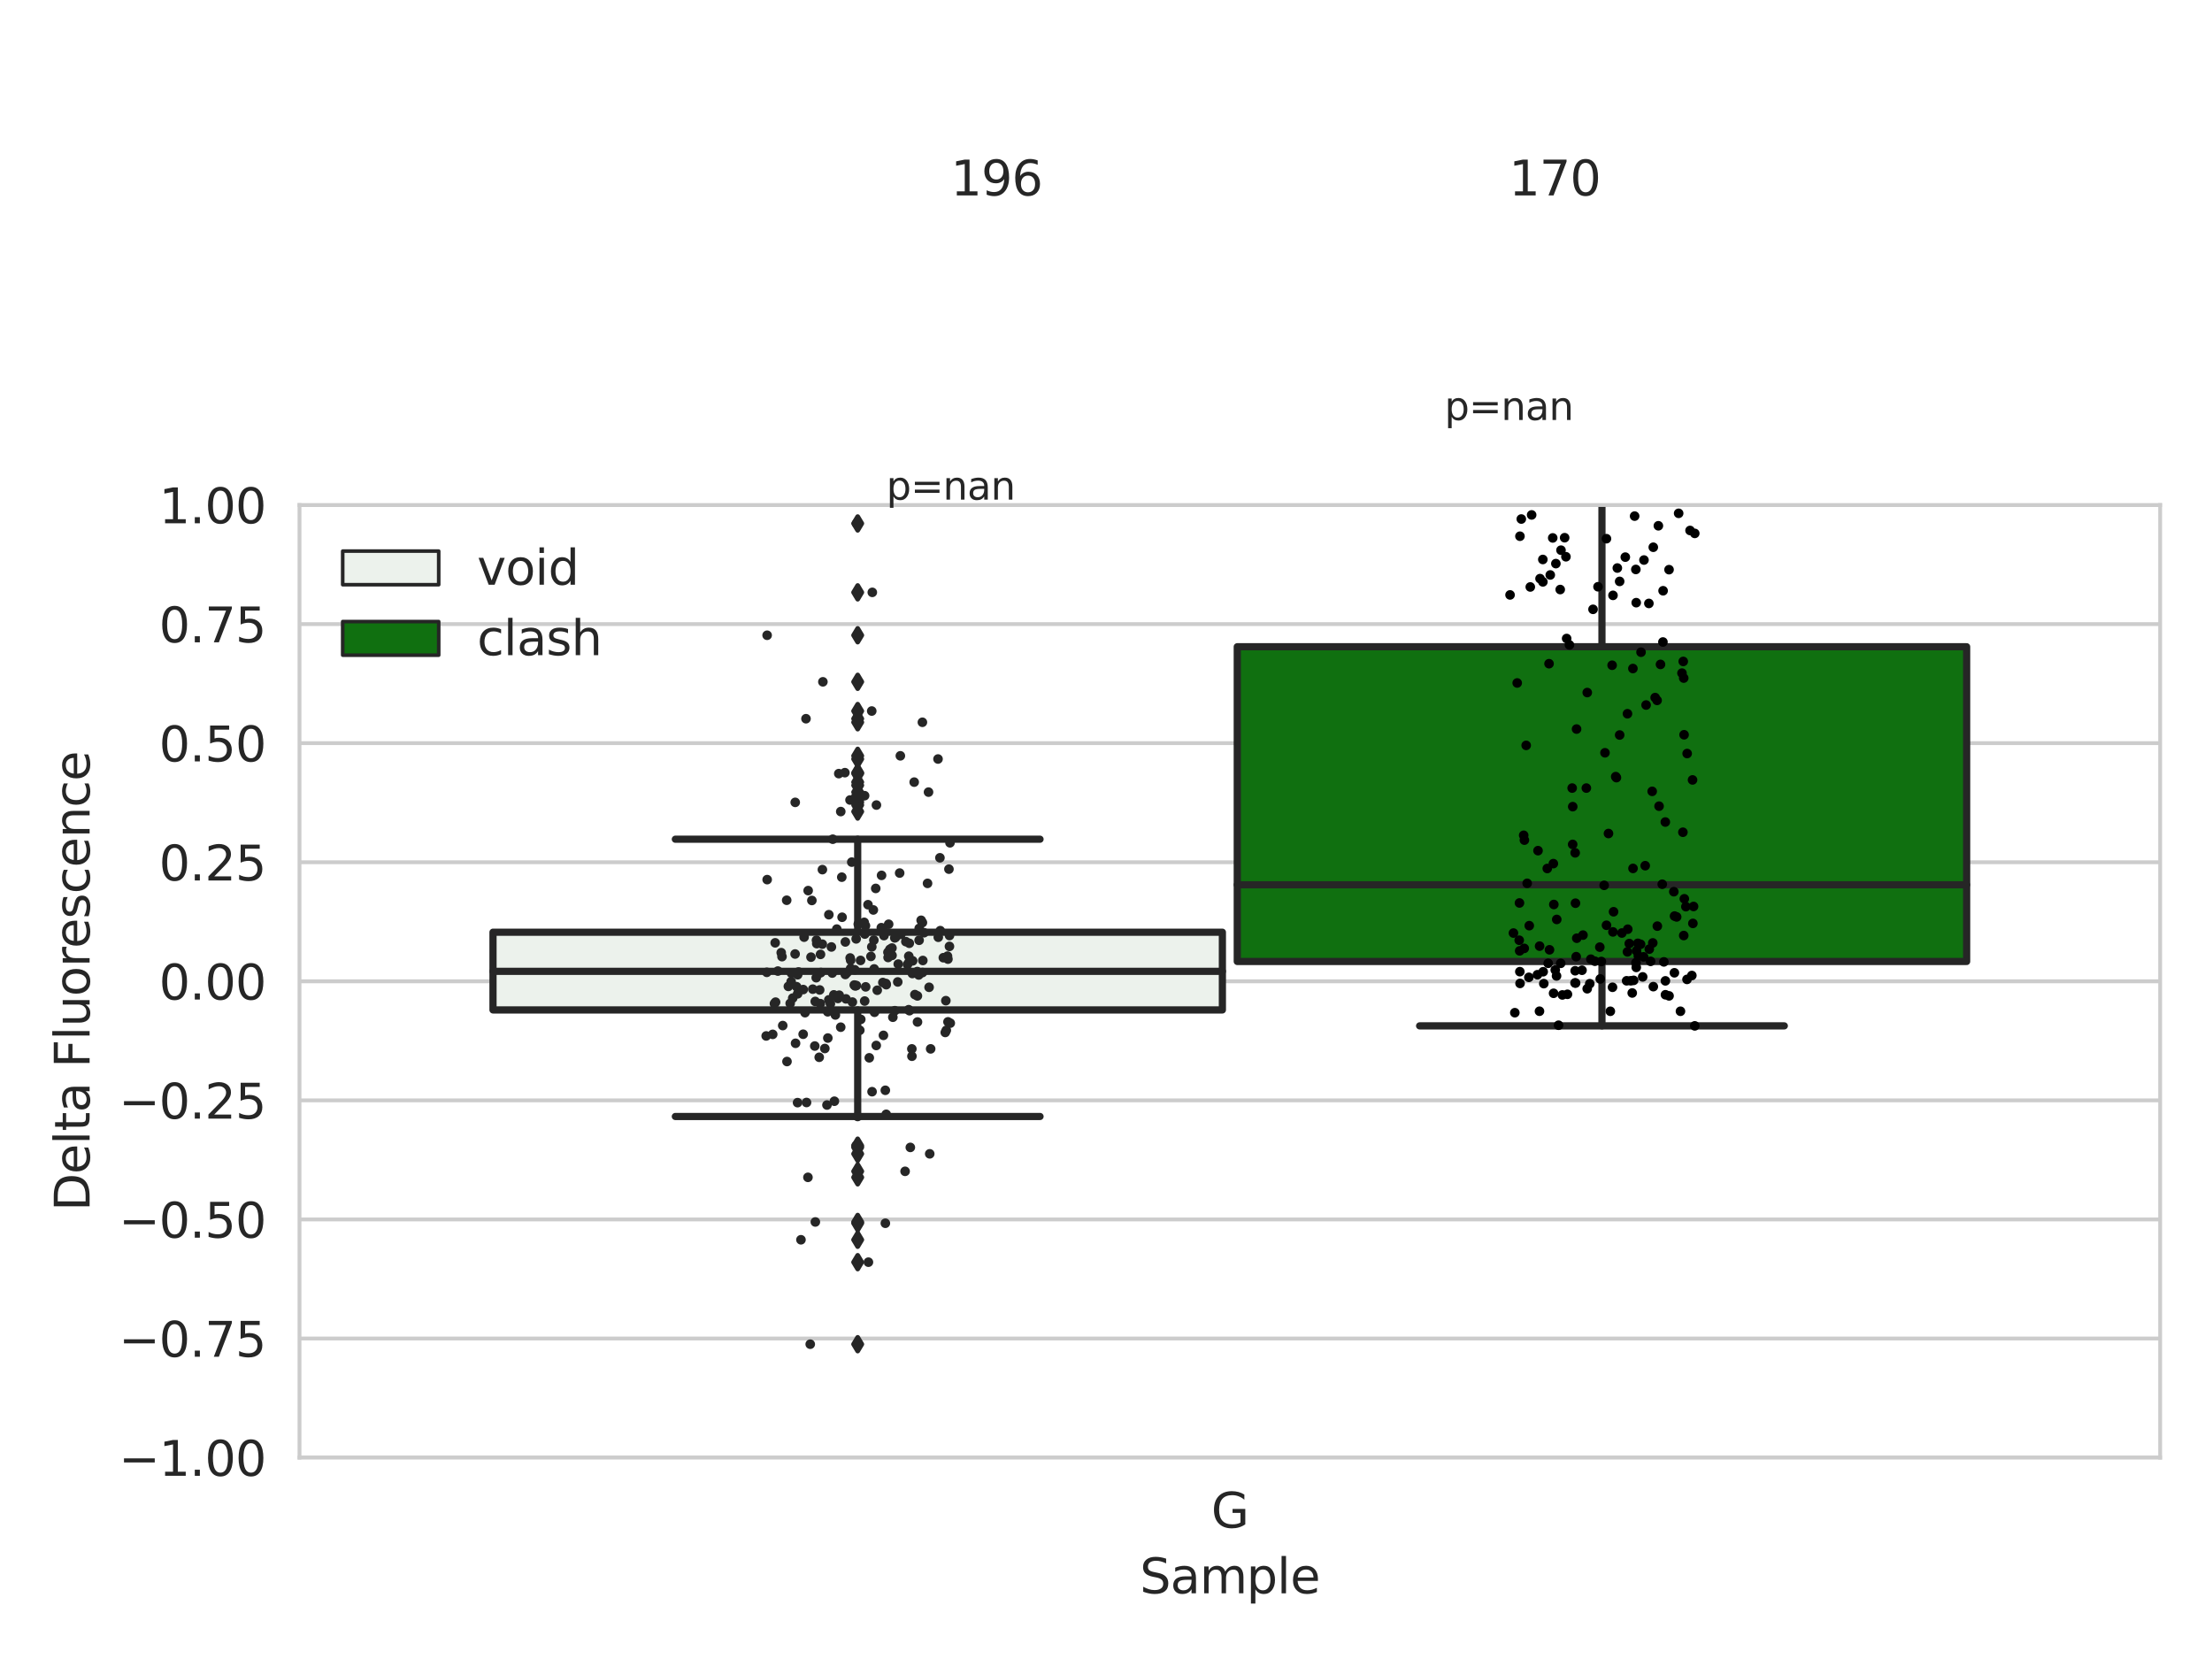 <?xml version="1.0" encoding="utf-8" standalone="no"?>
<!DOCTYPE svg PUBLIC "-//W3C//DTD SVG 1.1//EN"
  "http://www.w3.org/Graphics/SVG/1.1/DTD/svg11.dtd">
<svg xmlns:xlink="http://www.w3.org/1999/xlink" width="460.8pt" height="345.6pt" viewBox="0 0 460.8 345.6" xmlns="http://www.w3.org/2000/svg" version="1.1">
 <defs>
  <style type="text/css">*{stroke-linejoin: round; stroke-linecap: butt}</style>
 </defs>
 <g id="figure_1">
  <g id="patch_1">
   <path d="M 0 345.6 
L 460.8 345.6 
L 460.8 0 
L 0 0 
z
" style="fill: #ffffff"/>
  </g>
  <g id="axes_1">
   <g id="patch_2">
    <path d="M 62.39 303.64 
L 450 303.64 
L 450 105.206 
L 62.39 105.206 
z
" style="fill: #ffffff"/>
   </g>
   <g id="matplotlib.axis_1">
    <g id="xtick_1">
     <g id="text_1">
      <!-- G -->
      <g style="fill: #262626" transform="translate(252.321 318.238)scale(0.1 -0.1)">
       <defs>
        <path id="DejaVuSans-47" d="M 3809 666 
L 3809 1919 
L 2778 1919 
L 2778 2438 
L 4434 2438 
L 4434 434 
Q 4069 175 3628 42 
Q 3188 -91 2688 -91 
Q 1594 -91 976 548 
Q 359 1188 359 2328 
Q 359 3472 976 4111 
Q 1594 4750 2688 4750 
Q 3144 4750 3555 4637 
Q 3966 4525 4313 4306 
L 4313 3634 
Q 3963 3931 3569 4081 
Q 3175 4231 2741 4231 
Q 1884 4231 1454 3753 
Q 1025 3275 1025 2328 
Q 1025 1384 1454 906 
Q 1884 428 2741 428 
Q 3075 428 3337 486 
Q 3600 544 3809 666 
z
" transform="scale(0.016)"/>
       </defs>
       <use xlink:href="#DejaVuSans-47"/>
      </g>
     </g>
    </g>
    <g id="text_2">
     <!-- Sample -->
     <g style="fill: #262626" transform="translate(237.447 331.917)scale(0.1 -0.1)">
      <defs>
       <path id="DejaVuSans-53" d="M 3425 4513 
L 3425 3897 
Q 3066 4069 2747 4153 
Q 2428 4238 2131 4238 
Q 1616 4238 1336 4038 
Q 1056 3838 1056 3469 
Q 1056 3159 1242 3001 
Q 1428 2844 1947 2747 
L 2328 2669 
Q 3034 2534 3370 2195 
Q 3706 1856 3706 1288 
Q 3706 609 3251 259 
Q 2797 -91 1919 -91 
Q 1588 -91 1214 -16 
Q 841 59 441 206 
L 441 856 
Q 825 641 1194 531 
Q 1563 422 1919 422 
Q 2459 422 2753 634 
Q 3047 847 3047 1241 
Q 3047 1584 2836 1778 
Q 2625 1972 2144 2069 
L 1759 2144 
Q 1053 2284 737 2584 
Q 422 2884 422 3419 
Q 422 4038 858 4394 
Q 1294 4750 2059 4750 
Q 2388 4750 2728 4690 
Q 3069 4631 3425 4513 
z
" transform="scale(0.016)"/>
       <path id="DejaVuSans-61" d="M 2194 1759 
Q 1497 1759 1228 1600 
Q 959 1441 959 1056 
Q 959 750 1161 570 
Q 1363 391 1709 391 
Q 2188 391 2477 730 
Q 2766 1069 2766 1631 
L 2766 1759 
L 2194 1759 
z
M 3341 1997 
L 3341 0 
L 2766 0 
L 2766 531 
Q 2569 213 2275 61 
Q 1981 -91 1556 -91 
Q 1019 -91 701 211 
Q 384 513 384 1019 
Q 384 1609 779 1909 
Q 1175 2209 1959 2209 
L 2766 2209 
L 2766 2266 
Q 2766 2663 2505 2880 
Q 2244 3097 1772 3097 
Q 1472 3097 1187 3025 
Q 903 2953 641 2809 
L 641 3341 
Q 956 3463 1253 3523 
Q 1550 3584 1831 3584 
Q 2591 3584 2966 3190 
Q 3341 2797 3341 1997 
z
" transform="scale(0.016)"/>
       <path id="DejaVuSans-6d" d="M 3328 2828 
Q 3544 3216 3844 3400 
Q 4144 3584 4550 3584 
Q 5097 3584 5394 3201 
Q 5691 2819 5691 2113 
L 5691 0 
L 5113 0 
L 5113 2094 
Q 5113 2597 4934 2840 
Q 4756 3084 4391 3084 
Q 3944 3084 3684 2787 
Q 3425 2491 3425 1978 
L 3425 0 
L 2847 0 
L 2847 2094 
Q 2847 2600 2669 2842 
Q 2491 3084 2119 3084 
Q 1678 3084 1418 2786 
Q 1159 2488 1159 1978 
L 1159 0 
L 581 0 
L 581 3500 
L 1159 3500 
L 1159 2956 
Q 1356 3278 1631 3431 
Q 1906 3584 2284 3584 
Q 2666 3584 2933 3390 
Q 3200 3197 3328 2828 
z
" transform="scale(0.016)"/>
       <path id="DejaVuSans-70" d="M 1159 525 
L 1159 -1331 
L 581 -1331 
L 581 3500 
L 1159 3500 
L 1159 2969 
Q 1341 3281 1617 3432 
Q 1894 3584 2278 3584 
Q 2916 3584 3314 3078 
Q 3713 2572 3713 1747 
Q 3713 922 3314 415 
Q 2916 -91 2278 -91 
Q 1894 -91 1617 61 
Q 1341 213 1159 525 
z
M 3116 1747 
Q 3116 2381 2855 2742 
Q 2594 3103 2138 3103 
Q 1681 3103 1420 2742 
Q 1159 2381 1159 1747 
Q 1159 1113 1420 752 
Q 1681 391 2138 391 
Q 2594 391 2855 752 
Q 3116 1113 3116 1747 
z
" transform="scale(0.016)"/>
       <path id="DejaVuSans-6c" d="M 603 4863 
L 1178 4863 
L 1178 0 
L 603 0 
L 603 4863 
z
" transform="scale(0.016)"/>
       <path id="DejaVuSans-65" d="M 3597 1894 
L 3597 1613 
L 953 1613 
Q 991 1019 1311 708 
Q 1631 397 2203 397 
Q 2534 397 2845 478 
Q 3156 559 3463 722 
L 3463 178 
Q 3153 47 2828 -22 
Q 2503 -91 2169 -91 
Q 1331 -91 842 396 
Q 353 884 353 1716 
Q 353 2575 817 3079 
Q 1281 3584 2069 3584 
Q 2775 3584 3186 3129 
Q 3597 2675 3597 1894 
z
M 3022 2063 
Q 3016 2534 2758 2815 
Q 2500 3097 2075 3097 
Q 1594 3097 1305 2825 
Q 1016 2553 972 2059 
L 3022 2063 
z
" transform="scale(0.016)"/>
      </defs>
      <use xlink:href="#DejaVuSans-53"/>
      <use xlink:href="#DejaVuSans-61" x="63.477"/>
      <use xlink:href="#DejaVuSans-6d" x="124.756"/>
      <use xlink:href="#DejaVuSans-70" x="222.168"/>
      <use xlink:href="#DejaVuSans-6c" x="285.645"/>
      <use xlink:href="#DejaVuSans-65" x="313.428"/>
     </g>
    </g>
   </g>
   <g id="matplotlib.axis_2">
    <g id="ytick_1">
     <g id="line2d_1">
      <path d="M 62.39 303.64 
L 450 303.64 
" clip-path="url(#p5a48d8060f)" style="fill: none; stroke: #cccccc; stroke-width: 0.8; stroke-linecap: round"/>
     </g>
     <g id="text_3">
      <!-- −1.00 -->
      <g style="fill: #262626" transform="translate(24.745 307.439)scale(0.1 -0.1)">
       <defs>
        <path id="DejaVuSans-2212" d="M 678 2272 
L 4684 2272 
L 4684 1741 
L 678 1741 
L 678 2272 
z
" transform="scale(0.016)"/>
        <path id="DejaVuSans-31" d="M 794 531 
L 1825 531 
L 1825 4091 
L 703 3866 
L 703 4441 
L 1819 4666 
L 2450 4666 
L 2450 531 
L 3481 531 
L 3481 0 
L 794 0 
L 794 531 
z
" transform="scale(0.016)"/>
        <path id="DejaVuSans-2e" d="M 684 794 
L 1344 794 
L 1344 0 
L 684 0 
L 684 794 
z
" transform="scale(0.016)"/>
        <path id="DejaVuSans-30" d="M 2034 4250 
Q 1547 4250 1301 3770 
Q 1056 3291 1056 2328 
Q 1056 1369 1301 889 
Q 1547 409 2034 409 
Q 2525 409 2770 889 
Q 3016 1369 3016 2328 
Q 3016 3291 2770 3770 
Q 2525 4250 2034 4250 
z
M 2034 4750 
Q 2819 4750 3233 4129 
Q 3647 3509 3647 2328 
Q 3647 1150 3233 529 
Q 2819 -91 2034 -91 
Q 1250 -91 836 529 
Q 422 1150 422 2328 
Q 422 3509 836 4129 
Q 1250 4750 2034 4750 
z
" transform="scale(0.016)"/>
       </defs>
       <use xlink:href="#DejaVuSans-2212"/>
       <use xlink:href="#DejaVuSans-31" x="83.789"/>
       <use xlink:href="#DejaVuSans-2e" x="147.412"/>
       <use xlink:href="#DejaVuSans-30" x="179.199"/>
       <use xlink:href="#DejaVuSans-30" x="242.822"/>
      </g>
     </g>
    </g>
    <g id="ytick_2">
     <g id="line2d_2">
      <path d="M 62.39 278.836 
L 450 278.836 
" clip-path="url(#p5a48d8060f)" style="fill: none; stroke: #cccccc; stroke-width: 0.8; stroke-linecap: round"/>
     </g>
     <g id="text_4">
      <!-- −0.75 -->
      <g style="fill: #262626" transform="translate(24.745 282.635)scale(0.1 -0.1)">
       <defs>
        <path id="DejaVuSans-37" d="M 525 4666 
L 3525 4666 
L 3525 4397 
L 1831 0 
L 1172 0 
L 2766 4134 
L 525 4134 
L 525 4666 
z
" transform="scale(0.016)"/>
        <path id="DejaVuSans-35" d="M 691 4666 
L 3169 4666 
L 3169 4134 
L 1269 4134 
L 1269 2991 
Q 1406 3038 1543 3061 
Q 1681 3084 1819 3084 
Q 2600 3084 3056 2656 
Q 3513 2228 3513 1497 
Q 3513 744 3044 326 
Q 2575 -91 1722 -91 
Q 1428 -91 1123 -41 
Q 819 9 494 109 
L 494 744 
Q 775 591 1075 516 
Q 1375 441 1709 441 
Q 2250 441 2565 725 
Q 2881 1009 2881 1497 
Q 2881 1984 2565 2268 
Q 2250 2553 1709 2553 
Q 1456 2553 1204 2497 
Q 953 2441 691 2322 
L 691 4666 
z
" transform="scale(0.016)"/>
       </defs>
       <use xlink:href="#DejaVuSans-2212"/>
       <use xlink:href="#DejaVuSans-30" x="83.789"/>
       <use xlink:href="#DejaVuSans-2e" x="147.412"/>
       <use xlink:href="#DejaVuSans-37" x="179.199"/>
       <use xlink:href="#DejaVuSans-35" x="242.822"/>
      </g>
     </g>
    </g>
    <g id="ytick_3">
     <g id="line2d_3">
      <path d="M 62.39 254.032 
L 450 254.032 
" clip-path="url(#p5a48d8060f)" style="fill: none; stroke: #cccccc; stroke-width: 0.8; stroke-linecap: round"/>
     </g>
     <g id="text_5">
      <!-- −0.50 -->
      <g style="fill: #262626" transform="translate(24.745 257.831)scale(0.1 -0.1)">
       <use xlink:href="#DejaVuSans-2212"/>
       <use xlink:href="#DejaVuSans-30" x="83.789"/>
       <use xlink:href="#DejaVuSans-2e" x="147.412"/>
       <use xlink:href="#DejaVuSans-35" x="179.199"/>
       <use xlink:href="#DejaVuSans-30" x="242.822"/>
      </g>
     </g>
    </g>
    <g id="ytick_4">
     <g id="line2d_4">
      <path d="M 62.39 229.227 
L 450 229.227 
" clip-path="url(#p5a48d8060f)" style="fill: none; stroke: #cccccc; stroke-width: 0.8; stroke-linecap: round"/>
     </g>
     <g id="text_6">
      <!-- −0.25 -->
      <g style="fill: #262626" transform="translate(24.745 233.027)scale(0.1 -0.1)">
       <defs>
        <path id="DejaVuSans-32" d="M 1228 531 
L 3431 531 
L 3431 0 
L 469 0 
L 469 531 
Q 828 903 1448 1529 
Q 2069 2156 2228 2338 
Q 2531 2678 2651 2914 
Q 2772 3150 2772 3378 
Q 2772 3750 2511 3984 
Q 2250 4219 1831 4219 
Q 1534 4219 1204 4116 
Q 875 4013 500 3803 
L 500 4441 
Q 881 4594 1212 4672 
Q 1544 4750 1819 4750 
Q 2544 4750 2975 4387 
Q 3406 4025 3406 3419 
Q 3406 3131 3298 2873 
Q 3191 2616 2906 2266 
Q 2828 2175 2409 1742 
Q 1991 1309 1228 531 
z
" transform="scale(0.016)"/>
       </defs>
       <use xlink:href="#DejaVuSans-2212"/>
       <use xlink:href="#DejaVuSans-30" x="83.789"/>
       <use xlink:href="#DejaVuSans-2e" x="147.412"/>
       <use xlink:href="#DejaVuSans-32" x="179.199"/>
       <use xlink:href="#DejaVuSans-35" x="242.822"/>
      </g>
     </g>
    </g>
    <g id="ytick_5">
     <g id="line2d_5">
      <path d="M 62.39 204.423 
L 450 204.423 
" clip-path="url(#p5a48d8060f)" style="fill: none; stroke: #cccccc; stroke-width: 0.8; stroke-linecap: round"/>
     </g>
     <g id="text_7">
      <!-- 0.00 -->
      <g style="fill: #262626" transform="translate(33.124 208.222)scale(0.1 -0.1)">
       <use xlink:href="#DejaVuSans-30"/>
       <use xlink:href="#DejaVuSans-2e" x="63.623"/>
       <use xlink:href="#DejaVuSans-30" x="95.41"/>
       <use xlink:href="#DejaVuSans-30" x="159.033"/>
      </g>
     </g>
    </g>
    <g id="ytick_6">
     <g id="line2d_6">
      <path d="M 62.39 179.619 
L 450 179.619 
" clip-path="url(#p5a48d8060f)" style="fill: none; stroke: #cccccc; stroke-width: 0.8; stroke-linecap: round"/>
     </g>
     <g id="text_8">
      <!-- 0.25 -->
      <g style="fill: #262626" transform="translate(33.124 183.418)scale(0.1 -0.1)">
       <use xlink:href="#DejaVuSans-30"/>
       <use xlink:href="#DejaVuSans-2e" x="63.623"/>
       <use xlink:href="#DejaVuSans-32" x="95.41"/>
       <use xlink:href="#DejaVuSans-35" x="159.033"/>
      </g>
     </g>
    </g>
    <g id="ytick_7">
     <g id="line2d_7">
      <path d="M 62.39 154.815 
L 450 154.815 
" clip-path="url(#p5a48d8060f)" style="fill: none; stroke: #cccccc; stroke-width: 0.8; stroke-linecap: round"/>
     </g>
     <g id="text_9">
      <!-- 0.50 -->
      <g style="fill: #262626" transform="translate(33.124 158.614)scale(0.1 -0.1)">
       <use xlink:href="#DejaVuSans-30"/>
       <use xlink:href="#DejaVuSans-2e" x="63.623"/>
       <use xlink:href="#DejaVuSans-35" x="95.41"/>
       <use xlink:href="#DejaVuSans-30" x="159.033"/>
      </g>
     </g>
    </g>
    <g id="ytick_8">
     <g id="line2d_8">
      <path d="M 62.39 130.011 
L 450 130.011 
" clip-path="url(#p5a48d8060f)" style="fill: none; stroke: #cccccc; stroke-width: 0.8; stroke-linecap: round"/>
     </g>
     <g id="text_10">
      <!-- 0.75 -->
      <g style="fill: #262626" transform="translate(33.124 133.81)scale(0.1 -0.1)">
       <use xlink:href="#DejaVuSans-30"/>
       <use xlink:href="#DejaVuSans-2e" x="63.623"/>
       <use xlink:href="#DejaVuSans-37" x="95.41"/>
       <use xlink:href="#DejaVuSans-35" x="159.033"/>
      </g>
     </g>
    </g>
    <g id="ytick_9">
     <g id="line2d_9">
      <path d="M 62.39 105.206 
L 450 105.206 
" clip-path="url(#p5a48d8060f)" style="fill: none; stroke: #cccccc; stroke-width: 0.8; stroke-linecap: round"/>
     </g>
     <g id="text_11">
      <!-- 1.00 -->
      <g style="fill: #262626" transform="translate(33.124 109.006)scale(0.1 -0.1)">
       <use xlink:href="#DejaVuSans-31"/>
       <use xlink:href="#DejaVuSans-2e" x="63.623"/>
       <use xlink:href="#DejaVuSans-30" x="95.41"/>
       <use xlink:href="#DejaVuSans-30" x="159.033"/>
      </g>
     </g>
    </g>
    <g id="text_12">
     <!-- Delta Fluorescence -->
     <g style="fill: #262626" transform="translate(18.665 252.29)rotate(-90)scale(0.1 -0.1)">
      <defs>
       <path id="DejaVuSans-44" d="M 1259 4147 
L 1259 519 
L 2022 519 
Q 2988 519 3436 956 
Q 3884 1394 3884 2338 
Q 3884 3275 3436 3711 
Q 2988 4147 2022 4147 
L 1259 4147 
z
M 628 4666 
L 1925 4666 
Q 3281 4666 3915 4102 
Q 4550 3538 4550 2338 
Q 4550 1131 3912 565 
Q 3275 0 1925 0 
L 628 0 
L 628 4666 
z
" transform="scale(0.016)"/>
       <path id="DejaVuSans-74" d="M 1172 4494 
L 1172 3500 
L 2356 3500 
L 2356 3053 
L 1172 3053 
L 1172 1153 
Q 1172 725 1289 603 
Q 1406 481 1766 481 
L 2356 481 
L 2356 0 
L 1766 0 
Q 1100 0 847 248 
Q 594 497 594 1153 
L 594 3053 
L 172 3053 
L 172 3500 
L 594 3500 
L 594 4494 
L 1172 4494 
z
" transform="scale(0.016)"/>
       <path id="DejaVuSans-20" transform="scale(0.016)"/>
       <path id="DejaVuSans-46" d="M 628 4666 
L 3309 4666 
L 3309 4134 
L 1259 4134 
L 1259 2759 
L 3109 2759 
L 3109 2228 
L 1259 2228 
L 1259 0 
L 628 0 
L 628 4666 
z
" transform="scale(0.016)"/>
       <path id="DejaVuSans-75" d="M 544 1381 
L 544 3500 
L 1119 3500 
L 1119 1403 
Q 1119 906 1312 657 
Q 1506 409 1894 409 
Q 2359 409 2629 706 
Q 2900 1003 2900 1516 
L 2900 3500 
L 3475 3500 
L 3475 0 
L 2900 0 
L 2900 538 
Q 2691 219 2414 64 
Q 2138 -91 1772 -91 
Q 1169 -91 856 284 
Q 544 659 544 1381 
z
M 1991 3584 
L 1991 3584 
z
" transform="scale(0.016)"/>
       <path id="DejaVuSans-6f" d="M 1959 3097 
Q 1497 3097 1228 2736 
Q 959 2375 959 1747 
Q 959 1119 1226 758 
Q 1494 397 1959 397 
Q 2419 397 2687 759 
Q 2956 1122 2956 1747 
Q 2956 2369 2687 2733 
Q 2419 3097 1959 3097 
z
M 1959 3584 
Q 2709 3584 3137 3096 
Q 3566 2609 3566 1747 
Q 3566 888 3137 398 
Q 2709 -91 1959 -91 
Q 1206 -91 779 398 
Q 353 888 353 1747 
Q 353 2609 779 3096 
Q 1206 3584 1959 3584 
z
" transform="scale(0.016)"/>
       <path id="DejaVuSans-72" d="M 2631 2963 
Q 2534 3019 2420 3045 
Q 2306 3072 2169 3072 
Q 1681 3072 1420 2755 
Q 1159 2438 1159 1844 
L 1159 0 
L 581 0 
L 581 3500 
L 1159 3500 
L 1159 2956 
Q 1341 3275 1631 3429 
Q 1922 3584 2338 3584 
Q 2397 3584 2469 3576 
Q 2541 3569 2628 3553 
L 2631 2963 
z
" transform="scale(0.016)"/>
       <path id="DejaVuSans-73" d="M 2834 3397 
L 2834 2853 
Q 2591 2978 2328 3040 
Q 2066 3103 1784 3103 
Q 1356 3103 1142 2972 
Q 928 2841 928 2578 
Q 928 2378 1081 2264 
Q 1234 2150 1697 2047 
L 1894 2003 
Q 2506 1872 2764 1633 
Q 3022 1394 3022 966 
Q 3022 478 2636 193 
Q 2250 -91 1575 -91 
Q 1294 -91 989 -36 
Q 684 19 347 128 
L 347 722 
Q 666 556 975 473 
Q 1284 391 1588 391 
Q 1994 391 2212 530 
Q 2431 669 2431 922 
Q 2431 1156 2273 1281 
Q 2116 1406 1581 1522 
L 1381 1569 
Q 847 1681 609 1914 
Q 372 2147 372 2553 
Q 372 3047 722 3315 
Q 1072 3584 1716 3584 
Q 2034 3584 2315 3537 
Q 2597 3491 2834 3397 
z
" transform="scale(0.016)"/>
       <path id="DejaVuSans-63" d="M 3122 3366 
L 3122 2828 
Q 2878 2963 2633 3030 
Q 2388 3097 2138 3097 
Q 1578 3097 1268 2742 
Q 959 2388 959 1747 
Q 959 1106 1268 751 
Q 1578 397 2138 397 
Q 2388 397 2633 464 
Q 2878 531 3122 666 
L 3122 134 
Q 2881 22 2623 -34 
Q 2366 -91 2075 -91 
Q 1284 -91 818 406 
Q 353 903 353 1747 
Q 353 2603 823 3093 
Q 1294 3584 2113 3584 
Q 2378 3584 2631 3529 
Q 2884 3475 3122 3366 
z
" transform="scale(0.016)"/>
       <path id="DejaVuSans-6e" d="M 3513 2113 
L 3513 0 
L 2938 0 
L 2938 2094 
Q 2938 2591 2744 2837 
Q 2550 3084 2163 3084 
Q 1697 3084 1428 2787 
Q 1159 2491 1159 1978 
L 1159 0 
L 581 0 
L 581 3500 
L 1159 3500 
L 1159 2956 
Q 1366 3272 1645 3428 
Q 1925 3584 2291 3584 
Q 2894 3584 3203 3211 
Q 3513 2838 3513 2113 
z
" transform="scale(0.016)"/>
      </defs>
      <use xlink:href="#DejaVuSans-44"/>
      <use xlink:href="#DejaVuSans-65" x="77.002"/>
      <use xlink:href="#DejaVuSans-6c" x="138.525"/>
      <use xlink:href="#DejaVuSans-74" x="166.309"/>
      <use xlink:href="#DejaVuSans-61" x="205.518"/>
      <use xlink:href="#DejaVuSans-20" x="266.797"/>
      <use xlink:href="#DejaVuSans-46" x="298.584"/>
      <use xlink:href="#DejaVuSans-6c" x="356.104"/>
      <use xlink:href="#DejaVuSans-75" x="383.887"/>
      <use xlink:href="#DejaVuSans-6f" x="447.266"/>
      <use xlink:href="#DejaVuSans-72" x="508.447"/>
      <use xlink:href="#DejaVuSans-65" x="547.311"/>
      <use xlink:href="#DejaVuSans-73" x="608.834"/>
      <use xlink:href="#DejaVuSans-63" x="660.934"/>
      <use xlink:href="#DejaVuSans-65" x="715.914"/>
      <use xlink:href="#DejaVuSans-6e" x="777.438"/>
      <use xlink:href="#DejaVuSans-63" x="840.816"/>
      <use xlink:href="#DejaVuSans-65" x="895.797"/>
     </g>
    </g>
   </g>
   <g id="patch_3">
    <path d="M 102.701 210.388 
L 254.645 210.388 
L 254.645 194.196 
L 102.701 194.196 
L 102.701 210.388 
z
" clip-path="url(#p5a48d8060f)" style="fill: #ecf2ec; stroke: #262626; stroke-width: 1.5; stroke-linejoin: miter"/>
   </g>
   <g id="patch_4">
    <path d="M 257.745 200.292 
L 409.689 200.292 
L 409.689 134.729 
L 257.745 134.729 
L 257.745 200.292 
z
" clip-path="url(#p5a48d8060f)" style="fill: #107010; stroke: #262626; stroke-width: 1.5; stroke-linejoin: miter"/>
   </g>
   <g id="patch_5">
    <path d="M 256.195 204.423 
L 256.195 204.423 
L 256.195 204.423 
L 256.195 204.423 
z
" clip-path="url(#p5a48d8060f)" style="fill: #ecf2ec; stroke: #262626; stroke-width: 0.75; stroke-linejoin: miter"/>
   </g>
   <g id="patch_6">
    <path d="M 256.195 204.423 
L 256.195 204.423 
L 256.195 204.423 
L 256.195 204.423 
z
" clip-path="url(#p5a48d8060f)" style="fill: #107010; stroke: #262626; stroke-width: 0.75; stroke-linejoin: miter"/>
   </g>
   <g id="PathCollection_1"/>
   <g id="PathCollection_2"/>
   <g id="line2d_10">
    <path d="M 178.673 210.388 
L 178.673 232.583 
" clip-path="url(#p5a48d8060f)" style="fill: none; stroke: #262626; stroke-width: 1.5; stroke-linecap: round"/>
   </g>
   <g id="line2d_11">
    <path d="M 178.673 194.196 
L 178.673 174.823 
" clip-path="url(#p5a48d8060f)" style="fill: none; stroke: #262626; stroke-width: 1.5; stroke-linecap: round"/>
   </g>
   <g id="line2d_12">
    <path d="M 140.687 232.583 
L 216.659 232.583 
" clip-path="url(#p5a48d8060f)" style="fill: none; stroke: #262626; stroke-width: 1.5; stroke-linecap: round"/>
   </g>
   <g id="line2d_13">
    <path d="M 140.687 174.823 
L 216.659 174.823 
" clip-path="url(#p5a48d8060f)" style="fill: none; stroke: #262626; stroke-width: 1.5; stroke-linecap: round"/>
   </g>
   <g id="line2d_14">
    <defs>
     <path id="madfbf23930" d="M -0 1.414 
L 0.849 0 
L 0 -1.414 
L -0.849 -0 
z
" style="stroke: #262626; stroke-linejoin: miter"/>
    </defs>
    <g clip-path="url(#p5a48d8060f)">
     <use xlink:href="#madfbf23930" x="178.673" y="238.664" style="fill: #262626; stroke: #262626; stroke-linejoin: miter"/>
     <use xlink:href="#madfbf23930" x="178.673" y="280.021" style="fill: #262626; stroke: #262626; stroke-linejoin: miter"/>
     <use xlink:href="#madfbf23930" x="178.673" y="239.026" style="fill: #262626; stroke: #262626; stroke-linejoin: miter"/>
     <use xlink:href="#madfbf23930" x="178.673" y="240.364" style="fill: #262626; stroke: #262626; stroke-linejoin: miter"/>
     <use xlink:href="#madfbf23930" x="178.673" y="254.827" style="fill: #262626; stroke: #262626; stroke-linejoin: miter"/>
     <use xlink:href="#madfbf23930" x="178.673" y="258.267" style="fill: #262626; stroke: #262626; stroke-linejoin: miter"/>
     <use xlink:href="#madfbf23930" x="178.673" y="244.009" style="fill: #262626; stroke: #262626; stroke-linejoin: miter"/>
     <use xlink:href="#madfbf23930" x="178.673" y="245.261" style="fill: #262626; stroke: #262626; stroke-linejoin: miter"/>
     <use xlink:href="#madfbf23930" x="178.673" y="254.555" style="fill: #262626; stroke: #262626; stroke-linejoin: miter"/>
     <use xlink:href="#madfbf23930" x="178.673" y="262.934" style="fill: #262626; stroke: #262626; stroke-linejoin: miter"/>
     <use xlink:href="#madfbf23930" x="178.673" y="165.755" style="fill: #262626; stroke: #262626; stroke-linejoin: miter"/>
     <use xlink:href="#madfbf23930" x="178.673" y="163.599" style="fill: #262626; stroke: #262626; stroke-linejoin: miter"/>
     <use xlink:href="#madfbf23930" x="178.673" y="109.045" style="fill: #262626; stroke: #262626; stroke-linejoin: miter"/>
     <use xlink:href="#madfbf23930" x="178.673" y="169.063" style="fill: #262626; stroke: #262626; stroke-linejoin: miter"/>
     <use xlink:href="#madfbf23930" x="178.673" y="160.959" style="fill: #262626; stroke: #262626; stroke-linejoin: miter"/>
     <use xlink:href="#madfbf23930" x="178.673" y="157.451" style="fill: #262626; stroke: #262626; stroke-linejoin: miter"/>
     <use xlink:href="#madfbf23930" x="178.673" y="142.035" style="fill: #262626; stroke: #262626; stroke-linejoin: miter"/>
     <use xlink:href="#madfbf23930" x="178.673" y="149.722" style="fill: #262626; stroke: #262626; stroke-linejoin: miter"/>
     <use xlink:href="#madfbf23930" x="178.673" y="165.012" style="fill: #262626; stroke: #262626; stroke-linejoin: miter"/>
     <use xlink:href="#madfbf23930" x="178.673" y="161.16" style="fill: #262626; stroke: #262626; stroke-linejoin: miter"/>
     <use xlink:href="#madfbf23930" x="178.673" y="148.12" style="fill: #262626; stroke: #262626; stroke-linejoin: miter"/>
     <use xlink:href="#madfbf23930" x="178.673" y="150.463" style="fill: #262626; stroke: #262626; stroke-linejoin: miter"/>
     <use xlink:href="#madfbf23930" x="178.673" y="167.708" style="fill: #262626; stroke: #262626; stroke-linejoin: miter"/>
     <use xlink:href="#madfbf23930" x="178.673" y="158.116" style="fill: #262626; stroke: #262626; stroke-linejoin: miter"/>
     <use xlink:href="#madfbf23930" x="178.673" y="166.656" style="fill: #262626; stroke: #262626; stroke-linejoin: miter"/>
     <use xlink:href="#madfbf23930" x="178.673" y="167.147" style="fill: #262626; stroke: #262626; stroke-linejoin: miter"/>
     <use xlink:href="#madfbf23930" x="178.673" y="162.931" style="fill: #262626; stroke: #262626; stroke-linejoin: miter"/>
     <use xlink:href="#madfbf23930" x="178.673" y="132.335" style="fill: #262626; stroke: #262626; stroke-linejoin: miter"/>
     <use xlink:href="#madfbf23930" x="178.673" y="123.399" style="fill: #262626; stroke: #262626; stroke-linejoin: miter"/>
    </g>
   </g>
   <g id="line2d_15">
    <path d="M 333.717 200.292 
L 333.717 213.707 
" clip-path="url(#p5a48d8060f)" style="fill: none; stroke: #262626; stroke-width: 1.5; stroke-linecap: round"/>
   </g>
   <g id="line2d_16">
    <path d="M 333.717 134.729 
L 333.717 92.457 
" clip-path="url(#p5a48d8060f)" style="fill: none; stroke: #262626; stroke-width: 1.5; stroke-linecap: round"/>
   </g>
   <g id="line2d_17">
    <path d="M 295.731 213.707 
L 371.703 213.707 
" clip-path="url(#p5a48d8060f)" style="fill: none; stroke: #262626; stroke-width: 1.5; stroke-linecap: round"/>
   </g>
   <g id="line2d_18">
    <path d="M 295.731 92.457 
L 371.703 92.457 
" clip-path="url(#p5a48d8060f)" style="fill: none; stroke: #262626; stroke-width: 1.5; stroke-linecap: round"/>
   </g>
   <g id="line2d_19"/>
   <g id="line2d_20">
    <path d="M 102.701 202.345 
L 254.645 202.345 
" clip-path="url(#p5a48d8060f)" style="fill: none; stroke: #262626; stroke-width: 1.5; stroke-linecap: round"/>
   </g>
   <g id="line2d_21">
    <path d="M 257.745 184.316 
L 409.689 184.316 
" clip-path="url(#p5a48d8060f)" style="fill: none; stroke: #262626; stroke-width: 1.5; stroke-linecap: round"/>
   </g>
   <g id="patch_7">
    <path d="M 62.39 303.64 
L 62.39 105.206 
" style="fill: none; stroke: #cccccc; stroke-width: 0.8; stroke-linejoin: miter; stroke-linecap: square"/>
   </g>
   <g id="patch_8">
    <path d="M 450 303.64 
L 450 105.206 
" style="fill: none; stroke: #cccccc; stroke-width: 0.8; stroke-linejoin: miter; stroke-linecap: square"/>
   </g>
   <g id="patch_9">
    <path d="M 62.39 303.64 
L 450 303.64 
" style="fill: none; stroke: #cccccc; stroke-width: 0.8; stroke-linejoin: miter; stroke-linecap: square"/>
   </g>
   <g id="patch_10">
    <path d="M 62.39 105.206 
L 450 105.206 
" style="fill: none; stroke: #cccccc; stroke-width: 0.8; stroke-linejoin: miter; stroke-linecap: square"/>
   </g>
   <g id="PathCollection_3">
    <defs>
     <path id="C0_0_c168c57d90" d="M 0 1 
C 0.265 1 0.52 0.895 0.707 0.707 
C 0.895 0.52 1 0.265 1 -0 
C 1 -0.265 0.895 -0.52 0.707 -0.707 
C 0.52 -0.895 0.265 -1 0 -1 
C -0.265 -1 -0.52 -0.895 -0.707 -0.707 
C -0.895 -0.52 -1 -0.265 -1 0 
C -1 0.265 -0.895 0.52 -0.707 0.707 
C -0.52 0.895 -0.265 1 0 1 
z
"/>
    </defs>
    <g clip-path="url(#p5a48d8060f)">
     <use xlink:href="#C0_0_c168c57d90" x="173.377" y="202.706" style="fill: #262626"/>
    </g>
    <g clip-path="url(#p5a48d8060f)">
     <use xlink:href="#C0_0_c168c57d90" x="166.148" y="229.699" style="fill: #262626"/>
    </g>
    <g clip-path="url(#p5a48d8060f)">
     <use xlink:href="#C0_0_c168c57d90" x="172.665" y="190.547" style="fill: #262626"/>
    </g>
    <g clip-path="url(#p5a48d8060f)">
     <use xlink:href="#C0_0_c168c57d90" x="180.113" y="165.755" style="fill: #262626"/>
    </g>
    <g clip-path="url(#p5a48d8060f)">
     <use xlink:href="#C0_0_c168c57d90" x="195.875" y="193.871" style="fill: #262626"/>
    </g>
    <g clip-path="url(#p5a48d8060f)">
     <use xlink:href="#C0_0_c168c57d90" x="167.513" y="195.227" style="fill: #262626"/>
    </g>
    <g clip-path="url(#p5a48d8060f)">
     <use xlink:href="#C0_0_c168c57d90" x="187.018" y="204.557" style="fill: #262626"/>
    </g>
    <g clip-path="url(#p5a48d8060f)">
     <use xlink:href="#C0_0_c168c57d90" x="167.707" y="210.959" style="fill: #262626"/>
    </g>
    <g clip-path="url(#p5a48d8060f)">
     <use xlink:href="#C0_0_c168c57d90" x="197.798" y="194.888" style="fill: #262626"/>
    </g>
    <g clip-path="url(#p5a48d8060f)">
     <use xlink:href="#C0_0_c168c57d90" x="181.933" y="189.561" style="fill: #262626"/>
    </g>
    <g clip-path="url(#p5a48d8060f)">
     <use xlink:href="#C0_0_c168c57d90" x="173.704" y="207.246" style="fill: #262626"/>
    </g>
    <g clip-path="url(#p5a48d8060f)">
     <use xlink:href="#C0_0_c168c57d90" x="178.151" y="205.387" style="fill: #262626"/>
    </g>
    <g clip-path="url(#p5a48d8060f)">
     <use xlink:href="#C0_0_c168c57d90" x="192.494" y="194.304" style="fill: #262626"/>
    </g>
    <g clip-path="url(#p5a48d8060f)">
     <use xlink:href="#C0_0_c168c57d90" x="170.926" y="198.82" style="fill: #262626"/>
    </g>
    <g clip-path="url(#p5a48d8060f)">
     <use xlink:href="#C0_0_c168c57d90" x="178.823" y="163.599" style="fill: #262626"/>
    </g>
    <g clip-path="url(#p5a48d8060f)">
     <use xlink:href="#C0_0_c168c57d90" x="182.429" y="185.074" style="fill: #262626"/>
    </g>
    <g clip-path="url(#p5a48d8060f)">
     <use xlink:href="#C0_0_c168c57d90" x="178.353" y="238.664" style="fill: #262626"/>
    </g>
    <g clip-path="url(#p5a48d8060f)">
     <use xlink:href="#C0_0_c168c57d90" x="186.406" y="210.547" style="fill: #262626"/>
    </g>
    <g clip-path="url(#p5a48d8060f)">
     <use xlink:href="#C0_0_c168c57d90" x="164.231" y="205.484" style="fill: #262626"/>
    </g>
    <g clip-path="url(#p5a48d8060f)">
     <use xlink:href="#C0_0_c168c57d90" x="177.207" y="200.034" style="fill: #262626"/>
    </g>
    <g clip-path="url(#p5a48d8060f)">
     <use xlink:href="#C0_0_c168c57d90" x="169.733" y="217.908" style="fill: #262626"/>
    </g>
    <g clip-path="url(#p5a48d8060f)">
     <use xlink:href="#C0_0_c168c57d90" x="173.818" y="229.405" style="fill: #262626"/>
    </g>
    <g clip-path="url(#p5a48d8060f)">
     <use xlink:href="#C0_0_c168c57d90" x="184.431" y="227.126" style="fill: #262626"/>
    </g>
    <g clip-path="url(#p5a48d8060f)">
     <use xlink:href="#C0_0_c168c57d90" x="178.452" y="109.045" style="fill: #262626"/>
    </g>
    <g clip-path="url(#p5a48d8060f)">
     <use xlink:href="#C0_0_c168c57d90" x="175.146" y="169.063" style="fill: #262626"/>
    </g>
    <g clip-path="url(#p5a48d8060f)">
     <use xlink:href="#C0_0_c168c57d90" x="197.471" y="199.803" style="fill: #262626"/>
    </g>
    <g clip-path="url(#p5a48d8060f)">
     <use xlink:href="#C0_0_c168c57d90" x="179.113" y="214.624" style="fill: #262626"/>
    </g>
    <g clip-path="url(#p5a48d8060f)">
     <use xlink:href="#C0_0_c168c57d90" x="184.037" y="215.684" style="fill: #262626"/>
    </g>
    <g clip-path="url(#p5a48d8060f)">
     <use xlink:href="#C0_0_c168c57d90" x="172.653" y="208.287" style="fill: #262626"/>
    </g>
    <g clip-path="url(#p5a48d8060f)">
     <use xlink:href="#C0_0_c168c57d90" x="161.329" y="209.065" style="fill: #262626"/>
    </g>
    <g clip-path="url(#p5a48d8060f)">
     <use xlink:href="#C0_0_c168c57d90" x="174.553" y="207.998" style="fill: #262626"/>
    </g>
    <g clip-path="url(#p5a48d8060f)">
     <use xlink:href="#C0_0_c168c57d90" x="196.917" y="215.077" style="fill: #262626"/>
    </g>
    <g clip-path="url(#p5a48d8060f)">
     <use xlink:href="#C0_0_c168c57d90" x="176.006" y="160.959" style="fill: #262626"/>
    </g>
    <g clip-path="url(#p5a48d8060f)">
     <use xlink:href="#C0_0_c168c57d90" x="181.086" y="220.361" style="fill: #262626"/>
    </g>
    <g clip-path="url(#p5a48d8060f)">
     <use xlink:href="#C0_0_c168c57d90" x="170.085" y="195.86" style="fill: #262626"/>
    </g>
    <g clip-path="url(#p5a48d8060f)">
     <use xlink:href="#C0_0_c168c57d90" x="168.787" y="280.021" style="fill: #262626"/>
    </g>
    <g clip-path="url(#p5a48d8060f)">
     <use xlink:href="#C0_0_c168c57d90" x="186.401" y="195.379" style="fill: #262626"/>
    </g>
    <g clip-path="url(#p5a48d8060f)">
     <use xlink:href="#C0_0_c168c57d90" x="164.814" y="204.489" style="fill: #262626"/>
    </g>
    <g clip-path="url(#p5a48d8060f)">
     <use xlink:href="#C0_0_c168c57d90" x="175.359" y="182.73" style="fill: #262626"/>
    </g>
    <g clip-path="url(#p5a48d8060f)">
     <use xlink:href="#C0_0_c168c57d90" x="180.158" y="194.58" style="fill: #262626"/>
    </g>
    <g clip-path="url(#p5a48d8060f)">
     <use xlink:href="#C0_0_c168c57d90" x="187.561" y="157.451" style="fill: #262626"/>
    </g>
    <g clip-path="url(#p5a48d8060f)">
     <use xlink:href="#C0_0_c168c57d90" x="171.423" y="142.035" style="fill: #262626"/>
    </g>
    <g clip-path="url(#p5a48d8060f)">
     <use xlink:href="#C0_0_c168c57d90" x="171.302" y="196.683" style="fill: #262626"/>
    </g>
    <g clip-path="url(#p5a48d8060f)">
     <use xlink:href="#C0_0_c168c57d90" x="191.467" y="195.875" style="fill: #262626"/>
    </g>
    <g clip-path="url(#p5a48d8060f)">
     <use xlink:href="#C0_0_c168c57d90" x="193.872" y="218.498" style="fill: #262626"/>
    </g>
    <g clip-path="url(#p5a48d8060f)">
     <use xlink:href="#C0_0_c168c57d90" x="191.891" y="191.713" style="fill: #262626"/>
    </g>
    <g clip-path="url(#p5a48d8060f)">
     <use xlink:href="#C0_0_c168c57d90" x="193.548" y="205.67" style="fill: #262626"/>
    </g>
    <g clip-path="url(#p5a48d8060f)">
     <use xlink:href="#C0_0_c168c57d90" x="185.006" y="199.461" style="fill: #262626"/>
    </g>
    <g clip-path="url(#p5a48d8060f)">
     <use xlink:href="#C0_0_c168c57d90" x="180.291" y="192.848" style="fill: #262626"/>
    </g>
    <g clip-path="url(#p5a48d8060f)">
     <use xlink:href="#C0_0_c168c57d90" x="177.437" y="179.594" style="fill: #262626"/>
    </g>
    <g clip-path="url(#p5a48d8060f)">
     <use xlink:href="#C0_0_c168c57d90" x="179.316" y="212.355" style="fill: #262626"/>
    </g>
    <g clip-path="url(#p5a48d8060f)">
     <use xlink:href="#C0_0_c168c57d90" x="172.983" y="209.099" style="fill: #262626"/>
    </g>
    <g clip-path="url(#p5a48d8060f)">
     <use xlink:href="#C0_0_c168c57d90" x="174.82" y="207.313" style="fill: #262626"/>
    </g>
    <g clip-path="url(#p5a48d8060f)">
     <use xlink:href="#C0_0_c168c57d90" x="184.622" y="205.129" style="fill: #262626"/>
    </g>
    <g clip-path="url(#p5a48d8060f)">
     <use xlink:href="#C0_0_c168c57d90" x="189.638" y="239.026" style="fill: #262626"/>
    </g>
    <g clip-path="url(#p5a48d8060f)">
     <use xlink:href="#C0_0_c168c57d90" x="197.681" y="181.056" style="fill: #262626"/>
    </g>
    <g clip-path="url(#p5a48d8060f)">
     <use xlink:href="#C0_0_c168c57d90" x="170.659" y="220.252" style="fill: #262626"/>
    </g>
    <g clip-path="url(#p5a48d8060f)">
     <use xlink:href="#C0_0_c168c57d90" x="195.803" y="178.695" style="fill: #262626"/>
    </g>
    <g clip-path="url(#p5a48d8060f)">
     <use xlink:href="#C0_0_c168c57d90" x="184.147" y="194.906" style="fill: #262626"/>
    </g>
    <g clip-path="url(#p5a48d8060f)">
     <use xlink:href="#C0_0_c168c57d90" x="183.947" y="193.404" style="fill: #262626"/>
    </g>
    <g clip-path="url(#p5a48d8060f)">
     <use xlink:href="#C0_0_c168c57d90" x="193.678" y="240.364" style="fill: #262626"/>
    </g>
    <g clip-path="url(#p5a48d8060f)">
     <use xlink:href="#C0_0_c168c57d90" x="184.437" y="254.827" style="fill: #262626"/>
    </g>
    <g clip-path="url(#p5a48d8060f)">
     <use xlink:href="#C0_0_c168c57d90" x="191.114" y="207.466" style="fill: #262626"/>
    </g>
    <g clip-path="url(#p5a48d8060f)">
     <use xlink:href="#C0_0_c168c57d90" x="176.476" y="202.587" style="fill: #262626"/>
    </g>
    <g clip-path="url(#p5a48d8060f)">
     <use xlink:href="#C0_0_c168c57d90" x="197.041" y="208.457" style="fill: #262626"/>
    </g>
    <g clip-path="url(#p5a48d8060f)">
     <use xlink:href="#C0_0_c168c57d90" x="163.882" y="187.537" style="fill: #262626"/>
    </g>
    <g clip-path="url(#p5a48d8060f)">
     <use xlink:href="#C0_0_c168c57d90" x="166.854" y="258.267" style="fill: #262626"/>
    </g>
    <g clip-path="url(#p5a48d8060f)">
     <use xlink:href="#C0_0_c168c57d90" x="195.465" y="195.247" style="fill: #262626"/>
    </g>
    <g clip-path="url(#p5a48d8060f)">
     <use xlink:href="#C0_0_c168c57d90" x="185.813" y="197.492" style="fill: #262626"/>
    </g>
    <g clip-path="url(#p5a48d8060f)">
     <use xlink:href="#C0_0_c168c57d90" x="197.482" y="212.869" style="fill: #262626"/>
    </g>
    <g clip-path="url(#p5a48d8060f)">
     <use xlink:href="#C0_0_c168c57d90" x="188.548" y="244.009" style="fill: #262626"/>
    </g>
    <g clip-path="url(#p5a48d8060f)">
     <use xlink:href="#C0_0_c168c57d90" x="186.602" y="195.211" style="fill: #262626"/>
    </g>
    <g clip-path="url(#p5a48d8060f)">
     <use xlink:href="#C0_0_c168c57d90" x="168.309" y="245.261" style="fill: #262626"/>
    </g>
    <g clip-path="url(#p5a48d8060f)">
     <use xlink:href="#C0_0_c168c57d90" x="184.614" y="232.13" style="fill: #262626"/>
    </g>
    <g clip-path="url(#p5a48d8060f)">
     <use xlink:href="#C0_0_c168c57d90" x="165.141" y="207.919" style="fill: #262626"/>
    </g>
    <g clip-path="url(#p5a48d8060f)">
     <use xlink:href="#C0_0_c168c57d90" x="189.955" y="218.502" style="fill: #262626"/>
    </g>
    <g clip-path="url(#p5a48d8060f)">
     <use xlink:href="#C0_0_c168c57d90" x="167.312" y="215.45" style="fill: #262626"/>
    </g>
    <g clip-path="url(#p5a48d8060f)">
     <use xlink:href="#C0_0_c168c57d90" x="165.635" y="198.736" style="fill: #262626"/>
    </g>
    <g clip-path="url(#p5a48d8060f)">
     <use xlink:href="#C0_0_c168c57d90" x="170.755" y="206.224" style="fill: #262626"/>
    </g>
    <g clip-path="url(#p5a48d8060f)">
     <use xlink:href="#C0_0_c168c57d90" x="167.902" y="149.722" style="fill: #262626"/>
    </g>
    <g clip-path="url(#p5a48d8060f)">
     <use xlink:href="#C0_0_c168c57d90" x="162.904" y="199.286" style="fill: #262626"/>
    </g>
    <g clip-path="url(#p5a48d8060f)">
     <use xlink:href="#C0_0_c168c57d90" x="163.945" y="221.135" style="fill: #262626"/>
    </g>
    <g clip-path="url(#p5a48d8060f)">
     <use xlink:href="#C0_0_c168c57d90" x="169.851" y="254.555" style="fill: #262626"/>
    </g>
    <g clip-path="url(#p5a48d8060f)">
     <use xlink:href="#C0_0_c168c57d90" x="190.588" y="207.189" style="fill: #262626"/>
    </g>
    <g clip-path="url(#p5a48d8060f)">
     <use xlink:href="#C0_0_c168c57d90" x="169.829" y="208.62" style="fill: #262626"/>
    </g>
    <g clip-path="url(#p5a48d8060f)">
     <use xlink:href="#C0_0_c168c57d90" x="181.429" y="199.239" style="fill: #262626"/>
    </g>
    <g clip-path="url(#p5a48d8060f)">
     <use xlink:href="#C0_0_c168c57d90" x="172.274" y="230.195" style="fill: #262626"/>
    </g>
    <g clip-path="url(#p5a48d8060f)">
     <use xlink:href="#C0_0_c168c57d90" x="181.667" y="227.419" style="fill: #262626"/>
    </g>
    <g clip-path="url(#p5a48d8060f)">
     <use xlink:href="#C0_0_c168c57d90" x="176.102" y="196.224" style="fill: #262626"/>
    </g>
    <g clip-path="url(#p5a48d8060f)">
     <use xlink:href="#C0_0_c168c57d90" x="197.958" y="213.14" style="fill: #262626"/>
    </g>
    <g clip-path="url(#p5a48d8060f)">
     <use xlink:href="#C0_0_c168c57d90" x="166.168" y="203.057" style="fill: #262626"/>
    </g>
    <g clip-path="url(#p5a48d8060f)">
     <use xlink:href="#C0_0_c168c57d90" x="189.46" y="210.546" style="fill: #262626"/>
    </g>
    <g clip-path="url(#p5a48d8060f)">
     <use xlink:href="#C0_0_c168c57d90" x="183.645" y="182.356" style="fill: #262626"/>
    </g>
    <g clip-path="url(#p5a48d8060f)">
     <use xlink:href="#C0_0_c168c57d90" x="162.742" y="198.455" style="fill: #262626"/>
    </g>
    <g clip-path="url(#p5a48d8060f)">
     <use xlink:href="#C0_0_c168c57d90" x="180.336" y="205.58" style="fill: #262626"/>
    </g>
    <g clip-path="url(#p5a48d8060f)">
     <use xlink:href="#C0_0_c168c57d90" x="180.029" y="192.139" style="fill: #262626"/>
    </g>
    <g clip-path="url(#p5a48d8060f)">
     <use xlink:href="#C0_0_c168c57d90" x="171.32" y="181.16" style="fill: #262626"/>
    </g>
    <g clip-path="url(#p5a48d8060f)">
     <use xlink:href="#C0_0_c168c57d90" x="170.147" y="196.578" style="fill: #262626"/>
    </g>
    <g clip-path="url(#p5a48d8060f)">
     <use xlink:href="#C0_0_c168c57d90" x="171.005" y="202.592" style="fill: #262626"/>
    </g>
    <g clip-path="url(#p5a48d8060f)">
     <use xlink:href="#C0_0_c168c57d90" x="193.429" y="165.012" style="fill: #262626"/>
    </g>
    <g clip-path="url(#p5a48d8060f)">
     <use xlink:href="#C0_0_c168c57d90" x="177.565" y="208.751" style="fill: #262626"/>
    </g>
    <g clip-path="url(#p5a48d8060f)">
     <use xlink:href="#C0_0_c168c57d90" x="175.138" y="213.982" style="fill: #262626"/>
    </g>
    <g clip-path="url(#p5a48d8060f)">
     <use xlink:href="#C0_0_c168c57d90" x="175.424" y="191.078" style="fill: #262626"/>
    </g>
    <g clip-path="url(#p5a48d8060f)">
     <use xlink:href="#C0_0_c168c57d90" x="197.902" y="175.572" style="fill: #262626"/>
    </g>
    <g clip-path="url(#p5a48d8060f)">
     <use xlink:href="#C0_0_c168c57d90" x="174.735" y="161.16" style="fill: #262626"/>
    </g>
    <g clip-path="url(#p5a48d8060f)">
     <use xlink:href="#C0_0_c168c57d90" x="181.599" y="148.12" style="fill: #262626"/>
    </g>
    <g clip-path="url(#p5a48d8060f)">
     <use xlink:href="#C0_0_c168c57d90" x="192.152" y="150.463" style="fill: #262626"/>
    </g>
    <g clip-path="url(#p5a48d8060f)">
     <use xlink:href="#C0_0_c168c57d90" x="170.894" y="209.075" style="fill: #262626"/>
    </g>
    <g clip-path="url(#p5a48d8060f)">
     <use xlink:href="#C0_0_c168c57d90" x="182.574" y="167.708" style="fill: #262626"/>
    </g>
    <g clip-path="url(#p5a48d8060f)">
     <use xlink:href="#C0_0_c168c57d90" x="196.513" y="199.507" style="fill: #262626"/>
    </g>
    <g clip-path="url(#p5a48d8060f)">
     <use xlink:href="#C0_0_c168c57d90" x="177.956" y="205.201" style="fill: #262626"/>
    </g>
    <g clip-path="url(#p5a48d8060f)">
     <use xlink:href="#C0_0_c168c57d90" x="190.058" y="202.804" style="fill: #262626"/>
    </g>
    <g clip-path="url(#p5a48d8060f)">
     <use xlink:href="#C0_0_c168c57d90" x="159.738" y="202.556" style="fill: #262626"/>
    </g>
    <g clip-path="url(#p5a48d8060f)">
     <use xlink:href="#C0_0_c168c57d90" x="179.266" y="200.072" style="fill: #262626"/>
    </g>
    <g clip-path="url(#p5a48d8060f)">
     <use xlink:href="#C0_0_c168c57d90" x="164.865" y="202.731" style="fill: #262626"/>
    </g>
    <g clip-path="url(#p5a48d8060f)">
     <use xlink:href="#C0_0_c168c57d90" x="177.101" y="199.56" style="fill: #262626"/>
    </g>
    <g clip-path="url(#p5a48d8060f)">
     <use xlink:href="#C0_0_c168c57d90" x="191.131" y="212.898" style="fill: #262626"/>
    </g>
    <g clip-path="url(#p5a48d8060f)">
     <use xlink:href="#C0_0_c168c57d90" x="176.091" y="203.001" style="fill: #262626"/>
    </g>
    <g clip-path="url(#p5a48d8060f)">
     <use xlink:href="#C0_0_c168c57d90" x="163.058" y="213.644" style="fill: #262626"/>
    </g>
    <g clip-path="url(#p5a48d8060f)">
     <use xlink:href="#C0_0_c168c57d90" x="166.163" y="207.032" style="fill: #262626"/>
    </g>
    <g clip-path="url(#p5a48d8060f)">
     <use xlink:href="#C0_0_c168c57d90" x="178.661" y="232.583" style="fill: #262626"/>
    </g>
    <g clip-path="url(#p5a48d8060f)">
     <use xlink:href="#C0_0_c168c57d90" x="168.014" y="229.669" style="fill: #262626"/>
    </g>
    <g clip-path="url(#p5a48d8060f)">
     <use xlink:href="#C0_0_c168c57d90" x="165.728" y="217.337" style="fill: #262626"/>
    </g>
    <g clip-path="url(#p5a48d8060f)">
     <use xlink:href="#C0_0_c168c57d90" x="184.973" y="198.381" style="fill: #262626"/>
    </g>
    <g clip-path="url(#p5a48d8060f)">
     <use xlink:href="#C0_0_c168c57d90" x="189.974" y="220.032" style="fill: #262626"/>
    </g>
    <g clip-path="url(#p5a48d8060f)">
     <use xlink:href="#C0_0_c168c57d90" x="189.043" y="200.922" style="fill: #262626"/>
    </g>
    <g clip-path="url(#p5a48d8060f)">
     <use xlink:href="#C0_0_c168c57d90" x="195.405" y="158.116" style="fill: #262626"/>
    </g>
    <g clip-path="url(#p5a48d8060f)">
     <use xlink:href="#C0_0_c168c57d90" x="177.075" y="166.656" style="fill: #262626"/>
    </g>
    <g clip-path="url(#p5a48d8060f)">
     <use xlink:href="#C0_0_c168c57d90" x="169.312" y="206.058" style="fill: #262626"/>
    </g>
    <g clip-path="url(#p5a48d8060f)">
     <use xlink:href="#C0_0_c168c57d90" x="161.572" y="208.765" style="fill: #262626"/>
    </g>
    <g clip-path="url(#p5a48d8060f)">
     <use xlink:href="#C0_0_c168c57d90" x="172.426" y="210.775" style="fill: #262626"/>
    </g>
    <g clip-path="url(#p5a48d8060f)">
     <use xlink:href="#C0_0_c168c57d90" x="170.033" y="203.674" style="fill: #262626"/>
    </g>
    <g clip-path="url(#p5a48d8060f)">
     <use xlink:href="#C0_0_c168c57d90" x="184.549" y="204.876" style="fill: #262626"/>
    </g>
    <g clip-path="url(#p5a48d8060f)">
     <use xlink:href="#C0_0_c168c57d90" x="192.157" y="192.199" style="fill: #262626"/>
    </g>
    <g clip-path="url(#p5a48d8060f)">
     <use xlink:href="#C0_0_c168c57d90" x="178.067" y="202.028" style="fill: #262626"/>
    </g>
    <g clip-path="url(#p5a48d8060f)">
     <use xlink:href="#C0_0_c168c57d90" x="164.61" y="209.024" style="fill: #262626"/>
    </g>
    <g clip-path="url(#p5a48d8060f)">
     <use xlink:href="#C0_0_c168c57d90" x="187.672" y="194.641" style="fill: #262626"/>
    </g>
    <g clip-path="url(#p5a48d8060f)">
     <use xlink:href="#C0_0_c168c57d90" x="165.66" y="167.147" style="fill: #262626"/>
    </g>
    <g clip-path="url(#p5a48d8060f)">
     <use xlink:href="#C0_0_c168c57d90" x="165.949" y="205.547" style="fill: #262626"/>
    </g>
    <g clip-path="url(#p5a48d8060f)">
     <use xlink:href="#C0_0_c168c57d90" x="173.48" y="174.823" style="fill: #262626"/>
    </g>
    <g clip-path="url(#p5a48d8060f)">
     <use xlink:href="#C0_0_c168c57d90" x="177.195" y="201.762" style="fill: #262626"/>
    </g>
    <g clip-path="url(#p5a48d8060f)">
     <use xlink:href="#C0_0_c168c57d90" x="173.198" y="197.269" style="fill: #262626"/>
    </g>
    <g clip-path="url(#p5a48d8060f)">
     <use xlink:href="#C0_0_c168c57d90" x="169.128" y="187.584" style="fill: #262626"/>
    </g>
    <g clip-path="url(#p5a48d8060f)">
     <use xlink:href="#C0_0_c168c57d90" x="185.828" y="199.024" style="fill: #262626"/>
    </g>
    <g clip-path="url(#p5a48d8060f)">
     <use xlink:href="#C0_0_c168c57d90" x="197.133" y="214.63" style="fill: #262626"/>
    </g>
    <g clip-path="url(#p5a48d8060f)">
     <use xlink:href="#C0_0_c168c57d90" x="183.914" y="204.677" style="fill: #262626"/>
    </g>
    <g clip-path="url(#p5a48d8060f)">
     <use xlink:href="#C0_0_c168c57d90" x="189.402" y="200.365" style="fill: #262626"/>
    </g>
    <g clip-path="url(#p5a48d8060f)">
     <use xlink:href="#C0_0_c168c57d90" x="182.745" y="206.284" style="fill: #262626"/>
    </g>
    <g clip-path="url(#p5a48d8060f)">
     <use xlink:href="#C0_0_c168c57d90" x="159.815" y="183.241" style="fill: #262626"/>
    </g>
    <g clip-path="url(#p5a48d8060f)">
     <use xlink:href="#C0_0_c168c57d90" x="192.182" y="202.596" style="fill: #262626"/>
    </g>
    <g clip-path="url(#p5a48d8060f)">
     <use xlink:href="#C0_0_c168c57d90" x="170.792" y="202.669" style="fill: #262626"/>
    </g>
    <g clip-path="url(#p5a48d8060f)">
     <use xlink:href="#C0_0_c168c57d90" x="185.999" y="211.908" style="fill: #262626"/>
    </g>
    <g clip-path="url(#p5a48d8060f)">
     <use xlink:href="#C0_0_c168c57d90" x="191.487" y="193.398" style="fill: #262626"/>
    </g>
    <g clip-path="url(#p5a48d8060f)">
     <use xlink:href="#C0_0_c168c57d90" x="180.127" y="208.536" style="fill: #262626"/>
    </g>
    <g clip-path="url(#p5a48d8060f)">
     <use xlink:href="#C0_0_c168c57d90" x="171.828" y="218.422" style="fill: #262626"/>
    </g>
    <g clip-path="url(#p5a48d8060f)">
     <use xlink:href="#C0_0_c168c57d90" x="172.454" y="216.242" style="fill: #262626"/>
    </g>
    <g clip-path="url(#p5a48d8060f)">
     <use xlink:href="#C0_0_c168c57d90" x="182.177" y="210.874" style="fill: #262626"/>
    </g>
    <g clip-path="url(#p5a48d8060f)">
     <use xlink:href="#C0_0_c168c57d90" x="180.909" y="262.934" style="fill: #262626"/>
    </g>
    <g clip-path="url(#p5a48d8060f)">
     <use xlink:href="#C0_0_c168c57d90" x="168.945" y="199.39" style="fill: #262626"/>
    </g>
    <g clip-path="url(#p5a48d8060f)">
     <use xlink:href="#C0_0_c168c57d90" x="174.026" y="211.435" style="fill: #262626"/>
    </g>
    <g clip-path="url(#p5a48d8060f)">
     <use xlink:href="#C0_0_c168c57d90" x="189.422" y="196.501" style="fill: #262626"/>
    </g>
    <g clip-path="url(#p5a48d8060f)">
     <use xlink:href="#C0_0_c168c57d90" x="166.35" y="202.478" style="fill: #262626"/>
    </g>
    <g clip-path="url(#p5a48d8060f)">
     <use xlink:href="#C0_0_c168c57d90" x="187.119" y="200.838" style="fill: #262626"/>
    </g>
    <g clip-path="url(#p5a48d8060f)">
     <use xlink:href="#C0_0_c168c57d90" x="178.353" y="195.587" style="fill: #262626"/>
    </g>
    <g clip-path="url(#p5a48d8060f)">
     <use xlink:href="#C0_0_c168c57d90" x="181.612" y="197.253" style="fill: #262626"/>
    </g>
    <g clip-path="url(#p5a48d8060f)">
     <use xlink:href="#C0_0_c168c57d90" x="176.229" y="208.083" style="fill: #262626"/>
    </g>
    <g clip-path="url(#p5a48d8060f)">
     <use xlink:href="#C0_0_c168c57d90" x="191.389" y="203.103" style="fill: #262626"/>
    </g>
    <g clip-path="url(#p5a48d8060f)">
     <use xlink:href="#C0_0_c168c57d90" x="190.445" y="162.931" style="fill: #262626"/>
    </g>
    <g clip-path="url(#p5a48d8060f)">
     <use xlink:href="#C0_0_c168c57d90" x="189.296" y="210.336" style="fill: #262626"/>
    </g>
    <g clip-path="url(#p5a48d8060f)">
     <use xlink:href="#C0_0_c168c57d90" x="180.821" y="188.466" style="fill: #262626"/>
    </g>
    <g clip-path="url(#p5a48d8060f)">
     <use xlink:href="#C0_0_c168c57d90" x="193.222" y="184.021" style="fill: #262626"/>
    </g>
    <g clip-path="url(#p5a48d8060f)">
     <use xlink:href="#C0_0_c168c57d90" x="159.807" y="132.335" style="fill: #262626"/>
    </g>
    <g clip-path="url(#p5a48d8060f)">
     <use xlink:href="#C0_0_c168c57d90" x="190.128" y="200.163" style="fill: #262626"/>
    </g>
    <g clip-path="url(#p5a48d8060f)">
     <use xlink:href="#C0_0_c168c57d90" x="160.972" y="215.476" style="fill: #262626"/>
    </g>
    <g clip-path="url(#p5a48d8060f)">
     <use xlink:href="#C0_0_c168c57d90" x="178.791" y="192.515" style="fill: #262626"/>
    </g>
    <g clip-path="url(#p5a48d8060f)">
     <use xlink:href="#C0_0_c168c57d90" x="185.385" y="197.756" style="fill: #262626"/>
    </g>
    <g clip-path="url(#p5a48d8060f)">
     <use xlink:href="#C0_0_c168c57d90" x="182.04" y="195.85" style="fill: #262626"/>
    </g>
    <g clip-path="url(#p5a48d8060f)">
     <use xlink:href="#C0_0_c168c57d90" x="183.594" y="193.254" style="fill: #262626"/>
    </g>
    <g clip-path="url(#p5a48d8060f)">
     <use xlink:href="#C0_0_c168c57d90" x="189.317" y="199.19" style="fill: #262626"/>
    </g>
    <g clip-path="url(#p5a48d8060f)">
     <use xlink:href="#C0_0_c168c57d90" x="197.788" y="197.151" style="fill: #262626"/>
    </g>
    <g clip-path="url(#p5a48d8060f)">
     <use xlink:href="#C0_0_c168c57d90" x="192.242" y="200.087" style="fill: #262626"/>
    </g>
    <g clip-path="url(#p5a48d8060f)">
     <use xlink:href="#C0_0_c168c57d90" x="191.088" y="202.398" style="fill: #262626"/>
    </g>
    <g clip-path="url(#p5a48d8060f)">
     <use xlink:href="#C0_0_c168c57d90" x="159.61" y="215.805" style="fill: #262626"/>
    </g>
    <g clip-path="url(#p5a48d8060f)">
     <use xlink:href="#C0_0_c168c57d90" x="182.537" y="217.791" style="fill: #262626"/>
    </g>
    <g clip-path="url(#p5a48d8060f)">
     <use xlink:href="#C0_0_c168c57d90" x="167.333" y="206.142" style="fill: #262626"/>
    </g>
    <g clip-path="url(#p5a48d8060f)">
     <use xlink:href="#C0_0_c168c57d90" x="178.407" y="205.302" style="fill: #262626"/>
    </g>
    <g clip-path="url(#p5a48d8060f)">
     <use xlink:href="#C0_0_c168c57d90" x="162.043" y="202.292" style="fill: #262626"/>
    </g>
    <g clip-path="url(#p5a48d8060f)">
     <use xlink:href="#C0_0_c168c57d90" x="182.105" y="201.844" style="fill: #262626"/>
    </g>
    <g clip-path="url(#p5a48d8060f)">
     <use xlink:href="#C0_0_c168c57d90" x="161.484" y="196.405" style="fill: #262626"/>
    </g>
    <g clip-path="url(#p5a48d8060f)">
     <use xlink:href="#C0_0_c168c57d90" x="197.382" y="199.18" style="fill: #262626"/>
    </g>
    <g clip-path="url(#p5a48d8060f)">
     <use xlink:href="#C0_0_c168c57d90" x="168.355" y="185.529" style="fill: #262626"/>
    </g>
    <g clip-path="url(#p5a48d8060f)">
     <use xlink:href="#C0_0_c168c57d90" x="174.32" y="193.545" style="fill: #262626"/>
    </g>
    <g clip-path="url(#p5a48d8060f)">
     <use xlink:href="#C0_0_c168c57d90" x="181.718" y="123.399" style="fill: #262626"/>
    </g>
    <g clip-path="url(#p5a48d8060f)">
     <use xlink:href="#C0_0_c168c57d90" x="185.123" y="192.536" style="fill: #262626"/>
    </g>
    <g clip-path="url(#p5a48d8060f)">
     <use xlink:href="#C0_0_c168c57d90" x="187.416" y="181.872" style="fill: #262626"/>
    </g>
    <g clip-path="url(#p5a48d8060f)">
     <use xlink:href="#C0_0_c168c57d90" x="188.706" y="196.158" style="fill: #262626"/>
    </g>
   </g>
   <g id="PathCollection_4">
    <defs>
     <path id="C1_0_c0e0281413" d="M 0 1 
C 0.265 1 0.52 0.895 0.707 0.707 
C 0.895 0.52 1 0.265 1 -0 
C 1 -0.265 0.895 -0.52 0.707 -0.707 
C 0.52 -0.895 0.265 -1 0 -1 
C -0.265 -1 -0.52 -0.895 -0.707 -0.707 
C -0.895 -0.52 -1 -0.265 -1 0 
C -1 0.265 -0.895 0.52 -0.707 0.707 
C -0.52 0.895 -0.265 1 0 1 
z
"/>
    </defs>
    <g clip-path="url(#p5a48d8060f)">
     <use xlink:href="#C1_0_c0e0281413" x="327.51" y="164.169"/>
    </g>
    <g clip-path="url(#p5a48d8060f)">
     <use xlink:href="#C1_0_c0e0281413" x="336.581" y="161.785"/>
    </g>
    <g clip-path="url(#p5a48d8060f)">
     <use xlink:href="#C1_0_c0e0281413" x="316.574" y="198.083"/>
    </g>
    <g clip-path="url(#p5a48d8060f)">
     <use xlink:href="#C1_0_c0e0281413" x="327.614" y="175.905"/>
    </g>
    <g clip-path="url(#p5a48d8060f)">
     <use xlink:href="#C1_0_c0e0281413" x="350.824" y="153.065"/>
    </g>
    <g clip-path="url(#p5a48d8060f)">
     <use xlink:href="#C1_0_c0e0281413" x="323.594" y="179.906"/>
    </g>
    <g clip-path="url(#p5a48d8060f)">
     <use xlink:href="#C1_0_c0e0281413" x="318.138" y="184.012"/>
    </g>
    <g clip-path="url(#p5a48d8060f)">
     <use xlink:href="#C1_0_c0e0281413" x="342.468" y="116.665"/>
    </g>
    <g clip-path="url(#p5a48d8060f)">
     <use xlink:href="#C1_0_c0e0281413" x="324.255" y="203.306"/>
    </g>
    <g clip-path="url(#p5a48d8060f)">
     <use xlink:href="#C1_0_c0e0281413" x="340.022" y="206.854"/>
    </g>
    <g clip-path="url(#p5a48d8060f)">
     <use xlink:href="#C1_0_c0e0281413" x="328.135" y="177.663"/>
    </g>
    <g clip-path="url(#p5a48d8060f)">
     <use xlink:href="#C1_0_c0e0281413" x="339.711" y="204.313"/>
    </g>
    <g clip-path="url(#p5a48d8060f)">
     <use xlink:href="#C1_0_c0e0281413" x="352.442" y="203.215"/>
    </g>
    <g clip-path="url(#p5a48d8060f)">
     <use xlink:href="#C1_0_c0e0281413" x="353.053" y="213.707"/>
    </g>
    <g clip-path="url(#p5a48d8060f)">
     <use xlink:href="#C1_0_c0e0281413" x="322.514" y="200.675"/>
    </g>
    <g clip-path="url(#p5a48d8060f)">
     <use xlink:href="#C1_0_c0e0281413" x="340.323" y="204.228"/>
    </g>
    <g clip-path="url(#p5a48d8060f)">
     <use xlink:href="#C1_0_c0e0281413" x="323.989" y="202.061"/>
    </g>
    <g clip-path="url(#p5a48d8060f)">
     <use xlink:href="#C1_0_c0e0281413" x="328.347" y="199.291"/>
    </g>
    <g clip-path="url(#p5a48d8060f)">
     <use xlink:href="#C1_0_c0e0281413" x="316.612" y="202.414"/>
    </g>
    <g clip-path="url(#p5a48d8060f)">
     <use xlink:href="#C1_0_c0e0281413" x="323.693" y="188.422"/>
    </g>
    <g clip-path="url(#p5a48d8060f)">
     <use xlink:href="#C1_0_c0e0281413" x="345.252" y="192.928"/>
    </g>
    <g clip-path="url(#p5a48d8060f)">
     <use xlink:href="#C1_0_c0e0281413" x="346.276" y="184.203"/>
    </g>
    <g clip-path="url(#p5a48d8060f)">
     <use xlink:href="#C1_0_c0e0281413" x="330.465" y="164.171"/>
    </g>
    <g clip-path="url(#p5a48d8060f)">
     <use xlink:href="#C1_0_c0e0281413" x="340.855" y="125.546"/>
    </g>
    <g clip-path="url(#p5a48d8060f)">
     <use xlink:href="#C1_0_c0e0281413" x="339.027" y="198.29"/>
    </g>
    <g clip-path="url(#p5a48d8060f)">
     <use xlink:href="#C1_0_c0e0281413" x="341.763" y="196.712"/>
    </g>
    <g clip-path="url(#p5a48d8060f)">
     <use xlink:href="#C1_0_c0e0281413" x="335.077" y="173.637"/>
    </g>
    <g clip-path="url(#p5a48d8060f)">
     <use xlink:href="#C1_0_c0e0281413" x="335.462" y="210.668"/>
    </g>
    <g clip-path="url(#p5a48d8060f)">
     <use xlink:href="#C1_0_c0e0281413" x="324.117" y="117.409"/>
    </g>
    <g clip-path="url(#p5a48d8060f)">
     <use xlink:href="#C1_0_c0e0281413" x="324.236" y="99.201"/>
    </g>
    <g clip-path="url(#p5a48d8060f)">
     <use xlink:href="#C1_0_c0e0281413" x="334.176" y="184.429"/>
    </g>
    <g clip-path="url(#p5a48d8060f)">
     <use xlink:href="#C1_0_c0e0281413" x="340.188" y="180.907"/>
    </g>
    <g clip-path="url(#p5a48d8060f)">
     <use xlink:href="#C1_0_c0e0281413" x="347.694" y="207.46"/>
    </g>
    <g clip-path="url(#p5a48d8060f)">
     <use xlink:href="#C1_0_c0e0281413" x="341.191" y="196.51"/>
    </g>
    <g clip-path="url(#p5a48d8060f)">
     <use xlink:href="#C1_0_c0e0281413" x="348.687" y="185.757"/>
    </g>
    <g clip-path="url(#p5a48d8060f)">
     <use xlink:href="#C1_0_c0e0281413" x="340.798" y="200.542"/>
    </g>
    <g clip-path="url(#p5a48d8060f)">
     <use xlink:href="#C1_0_c0e0281413" x="328.429" y="151.876"/>
    </g>
    <g clip-path="url(#p5a48d8060f)">
     <use xlink:href="#C1_0_c0e0281413" x="317.93" y="155.277"/>
    </g>
    <g clip-path="url(#p5a48d8060f)">
     <use xlink:href="#C1_0_c0e0281413" x="344.41" y="114.001"/>
    </g>
    <g clip-path="url(#p5a48d8060f)">
     <use xlink:href="#C1_0_c0e0281413" x="352.068" y="110.508"/>
    </g>
    <g clip-path="url(#p5a48d8060f)">
     <use xlink:href="#C1_0_c0e0281413" x="337.867" y="194.365"/>
    </g>
    <g clip-path="url(#p5a48d8060f)">
     <use xlink:href="#C1_0_c0e0281413" x="328.106" y="204.755"/>
    </g>
    <g clip-path="url(#p5a48d8060f)">
     <use xlink:href="#C1_0_c0e0281413" x="342.727" y="180.338"/>
    </g>
    <g clip-path="url(#p5a48d8060f)">
     <use xlink:href="#C1_0_c0e0281413" x="353.049" y="111.116"/>
    </g>
    <g clip-path="url(#p5a48d8060f)">
     <use xlink:href="#C1_0_c0e0281413" x="322.327" y="180.923"/>
    </g>
    <g clip-path="url(#p5a48d8060f)">
     <use xlink:href="#C1_0_c0e0281413" x="316.915" y="108.122"/>
    </g>
    <g clip-path="url(#p5a48d8060f)">
     <use xlink:href="#C1_0_c0e0281413" x="325.118" y="200.68"/>
    </g>
    <g clip-path="url(#p5a48d8060f)">
     <use xlink:href="#C1_0_c0e0281413" x="318.788" y="122.275"/>
    </g>
    <g clip-path="url(#p5a48d8060f)">
     <use xlink:href="#C1_0_c0e0281413" x="342.203" y="203.505"/>
    </g>
    <g clip-path="url(#p5a48d8060f)">
     <use xlink:href="#C1_0_c0e0281413" x="321.411" y="121.214"/>
    </g>
    <g clip-path="url(#p5a48d8060f)">
     <use xlink:href="#C1_0_c0e0281413" x="334.66" y="192.748"/>
    </g>
    <g clip-path="url(#p5a48d8060f)">
     <use xlink:href="#C1_0_c0e0281413" x="331.401" y="199.816"/>
    </g>
    <g clip-path="url(#p5a48d8060f)">
     <use xlink:href="#C1_0_c0e0281413" x="342.913" y="146.87"/>
    </g>
    <g clip-path="url(#p5a48d8060f)">
     <use xlink:href="#C1_0_c0e0281413" x="322.787" y="197.86"/>
    </g>
    <g clip-path="url(#p5a48d8060f)">
     <use xlink:href="#C1_0_c0e0281413" x="315.567" y="210.963"/>
    </g>
    <g clip-path="url(#p5a48d8060f)">
     <use xlink:href="#C1_0_c0e0281413" x="320.818" y="120.536"/>
    </g>
    <g clip-path="url(#p5a48d8060f)">
     <use xlink:href="#C1_0_c0e0281413" x="320.276" y="203.052"/>
    </g>
    <g clip-path="url(#p5a48d8060f)">
     <use xlink:href="#C1_0_c0e0281413" x="349.278" y="191.012"/>
    </g>
    <g clip-path="url(#p5a48d8060f)">
     <use xlink:href="#C1_0_c0e0281413" x="334.348" y="156.817"/>
    </g>
    <g clip-path="url(#p5a48d8060f)">
     <use xlink:href="#C1_0_c0e0281413" x="340.777" y="118.626"/>
    </g>
    <g clip-path="url(#p5a48d8060f)">
     <use xlink:href="#C1_0_c0e0281413" x="338.582" y="116.058"/>
    </g>
    <g clip-path="url(#p5a48d8060f)">
     <use xlink:href="#C1_0_c0e0281413" x="336.731" y="161.996"/>
    </g>
    <g clip-path="url(#p5a48d8060f)">
     <use xlink:href="#C1_0_c0e0281413" x="329.618" y="103.549"/>
    </g>
    <g clip-path="url(#p5a48d8060f)">
     <use xlink:href="#C1_0_c0e0281413" x="328.226" y="204.786"/>
    </g>
    <g clip-path="url(#p5a48d8060f)">
     <use xlink:href="#C1_0_c0e0281413" x="319.069" y="107.268"/>
    </g>
    <g clip-path="url(#p5a48d8060f)">
     <use xlink:href="#C1_0_c0e0281413" x="343.851" y="200.264"/>
    </g>
    <g clip-path="url(#p5a48d8060f)">
     <use xlink:href="#C1_0_c0e0281413" x="344.8" y="145.319"/>
    </g>
    <g clip-path="url(#p5a48d8060f)">
     <use xlink:href="#C1_0_c0e0281413" x="323.462" y="112.059"/>
    </g>
    <g clip-path="url(#p5a48d8060f)">
     <use xlink:href="#C1_0_c0e0281413" x="333.363" y="203.931"/>
    </g>
    <g clip-path="url(#p5a48d8060f)">
     <use xlink:href="#C1_0_c0e0281413" x="352.659" y="192.362"/>
    </g>
    <g clip-path="url(#p5a48d8060f)">
     <use xlink:href="#C1_0_c0e0281413" x="352.587" y="162.471"/>
    </g>
    <g clip-path="url(#p5a48d8060f)">
     <use xlink:href="#C1_0_c0e0281413" x="321.602" y="204.908"/>
    </g>
    <g clip-path="url(#p5a48d8060f)">
     <use xlink:href="#C1_0_c0e0281413" x="325.47" y="207.261"/>
    </g>
    <g clip-path="url(#p5a48d8060f)">
     <use xlink:href="#C1_0_c0e0281413" x="333.271" y="197.305"/>
    </g>
    <g clip-path="url(#p5a48d8060f)">
     <use xlink:href="#C1_0_c0e0281413" x="322.949" y="119.773"/>
    </g>
    <g clip-path="url(#p5a48d8060f)">
     <use xlink:href="#C1_0_c0e0281413" x="344.74" y="102.375"/>
    </g>
    <g clip-path="url(#p5a48d8060f)">
     <use xlink:href="#C1_0_c0e0281413" x="350.749" y="141.256"/>
    </g>
    <g clip-path="url(#p5a48d8060f)">
     <use xlink:href="#C1_0_c0e0281413" x="322.694" y="138.261"/>
    </g>
    <g clip-path="url(#p5a48d8060f)">
     <use xlink:href="#C1_0_c0e0281413" x="341.298" y="199.147"/>
    </g>
    <g clip-path="url(#p5a48d8060f)">
     <use xlink:href="#C1_0_c0e0281413" x="328.2" y="188.152"/>
    </g>
    <g clip-path="url(#p5a48d8060f)">
     <use xlink:href="#C1_0_c0e0281413" x="333.596" y="200.301"/>
    </g>
    <g clip-path="url(#p5a48d8060f)">
     <use xlink:href="#C1_0_c0e0281413" x="346.615" y="200.378"/>
    </g>
    <g clip-path="url(#p5a48d8060f)">
     <use xlink:href="#C1_0_c0e0281413" x="348.835" y="190.833"/>
    </g>
    <g clip-path="url(#p5a48d8060f)">
     <use xlink:href="#C1_0_c0e0281413" x="340.864" y="201.527"/>
    </g>
    <g clip-path="url(#p5a48d8060f)">
     <use xlink:href="#C1_0_c0e0281413" x="346.946" y="207.225"/>
    </g>
    <g clip-path="url(#p5a48d8060f)">
     <use xlink:href="#C1_0_c0e0281413" x="330.644" y="205.974"/>
    </g>
    <g clip-path="url(#p5a48d8060f)">
     <use xlink:href="#C1_0_c0e0281413" x="349.693" y="106.935"/>
    </g>
    <g clip-path="url(#p5a48d8060f)">
     <use xlink:href="#C1_0_c0e0281413" x="340.164" y="139.267"/>
    </g>
    <g clip-path="url(#p5a48d8060f)">
     <use xlink:href="#C1_0_c0e0281413" x="320.728" y="197.095"/>
    </g>
    <g clip-path="url(#p5a48d8060f)">
     <use xlink:href="#C1_0_c0e0281413" x="350.578" y="173.371"/>
    </g>
    <g clip-path="url(#p5a48d8060f)">
     <use xlink:href="#C1_0_c0e0281413" x="343.576" y="197.717"/>
    </g>
    <g clip-path="url(#p5a48d8060f)">
     <use xlink:href="#C1_0_c0e0281413" x="324.299" y="191.537"/>
    </g>
    <g clip-path="url(#p5a48d8060f)">
     <use xlink:href="#C1_0_c0e0281413" x="339.092" y="193.573"/>
    </g>
    <g clip-path="url(#p5a48d8060f)">
     <use xlink:href="#C1_0_c0e0281413" x="326.362" y="133.015"/>
    </g>
    <g clip-path="url(#p5a48d8060f)">
     <use xlink:href="#C1_0_c0e0281413" x="345.47" y="109.529"/>
    </g>
    <g clip-path="url(#p5a48d8060f)">
     <use xlink:href="#C1_0_c0e0281413" x="325.022" y="122.811"/>
    </g>
    <g clip-path="url(#p5a48d8060f)">
     <use xlink:href="#C1_0_c0e0281413" x="328.47" y="195.447"/>
    </g>
    <g clip-path="url(#p5a48d8060f)">
     <use xlink:href="#C1_0_c0e0281413" x="329.562" y="202.12"/>
    </g>
    <g clip-path="url(#p5a48d8060f)">
     <use xlink:href="#C1_0_c0e0281413" x="352.798" y="188.834"/>
    </g>
    <g clip-path="url(#p5a48d8060f)">
     <use xlink:href="#C1_0_c0e0281413" x="330.655" y="144.271"/>
    </g>
    <g clip-path="url(#p5a48d8060f)">
     <use xlink:href="#C1_0_c0e0281413" x="336.136" y="189.937"/>
    </g>
    <g clip-path="url(#p5a48d8060f)">
     <use xlink:href="#C1_0_c0e0281413" x="344.306" y="196.427"/>
    </g>
    <g clip-path="url(#p5a48d8060f)">
     <use xlink:href="#C1_0_c0e0281413" x="339.03" y="148.685"/>
    </g>
    <g clip-path="url(#p5a48d8060f)">
     <use xlink:href="#C1_0_c0e0281413" x="329.765" y="194.799"/>
    </g>
    <g clip-path="url(#p5a48d8060f)">
     <use xlink:href="#C1_0_c0e0281413" x="318.573" y="192.831"/>
    </g>
    <g clip-path="url(#p5a48d8060f)">
     <use xlink:href="#C1_0_c0e0281413" x="330.662" y="92.457"/>
    </g>
    <g clip-path="url(#p5a48d8060f)">
     <use xlink:href="#C1_0_c0e0281413" x="331.857" y="126.934"/>
    </g>
    <g clip-path="url(#p5a48d8060f)">
     <use xlink:href="#C1_0_c0e0281413" x="331.175" y="204.925"/>
    </g>
    <g clip-path="url(#p5a48d8060f)">
     <use xlink:href="#C1_0_c0e0281413" x="338.856" y="204.316"/>
    </g>
    <g clip-path="url(#p5a48d8060f)">
     <use xlink:href="#C1_0_c0e0281413" x="320.395" y="177.207"/>
    </g>
    <g clip-path="url(#p5a48d8060f)">
     <use xlink:href="#C1_0_c0e0281413" x="350.65" y="137.79"/>
    </g>
    <g clip-path="url(#p5a48d8060f)">
     <use xlink:href="#C1_0_c0e0281413" x="345.913" y="138.409"/>
    </g>
    <g clip-path="url(#p5a48d8060f)">
     <use xlink:href="#C1_0_c0e0281413" x="317.52" y="99.028"/>
    </g>
    <g clip-path="url(#p5a48d8060f)">
     <use xlink:href="#C1_0_c0e0281413" x="317.526" y="197.565"/>
    </g>
    <g clip-path="url(#p5a48d8060f)">
     <use xlink:href="#C1_0_c0e0281413" x="351.437" y="204.025"/>
    </g>
    <g clip-path="url(#p5a48d8060f)">
     <use xlink:href="#C1_0_c0e0281413" x="323.64" y="206.92"/>
    </g>
    <g clip-path="url(#p5a48d8060f)">
     <use xlink:href="#C1_0_c0e0281413" x="350.388" y="140.221"/>
    </g>
    <g clip-path="url(#p5a48d8060f)">
     <use xlink:href="#C1_0_c0e0281413" x="316.654" y="204.864"/>
    </g>
    <g clip-path="url(#p5a48d8060f)">
     <use xlink:href="#C1_0_c0e0281413" x="316.533" y="188.103"/>
    </g>
    <g clip-path="url(#p5a48d8060f)">
     <use xlink:href="#C1_0_c0e0281413" x="316.479" y="195.866"/>
    </g>
    <g clip-path="url(#p5a48d8060f)">
     <use xlink:href="#C1_0_c0e0281413" x="332.896" y="122.233"/>
    </g>
    <g clip-path="url(#p5a48d8060f)">
     <use xlink:href="#C1_0_c0e0281413" x="344.18" y="164.853"/>
    </g>
    <g clip-path="url(#p5a48d8060f)">
     <use xlink:href="#C1_0_c0e0281413" x="314.572" y="123.933"/>
    </g>
    <g clip-path="url(#p5a48d8060f)">
     <use xlink:href="#C1_0_c0e0281413" x="336.003" y="194.136"/>
    </g>
    <g clip-path="url(#p5a48d8060f)">
     <use xlink:href="#C1_0_c0e0281413" x="346.742" y="101.639"/>
    </g>
    <g clip-path="url(#p5a48d8060f)">
     <use xlink:href="#C1_0_c0e0281413" x="346.453" y="123.066"/>
    </g>
    <g clip-path="url(#p5a48d8060f)">
     <use xlink:href="#C1_0_c0e0281413" x="318.491" y="203.594"/>
    </g>
    <g clip-path="url(#p5a48d8060f)">
     <use xlink:href="#C1_0_c0e0281413" x="335.834" y="138.583"/>
    </g>
    <g clip-path="url(#p5a48d8060f)">
     <use xlink:href="#C1_0_c0e0281413" x="341.857" y="135.864"/>
    </g>
    <g clip-path="url(#p5a48d8060f)">
     <use xlink:href="#C1_0_c0e0281413" x="315.279" y="194.373"/>
    </g>
    <g clip-path="url(#p5a48d8060f)">
     <use xlink:href="#C1_0_c0e0281413" x="343.492" y="125.705"/>
    </g>
    <g clip-path="url(#p5a48d8060f)">
     <use xlink:href="#C1_0_c0e0281413" x="348.81" y="202.649"/>
    </g>
    <g clip-path="url(#p5a48d8060f)">
     <use xlink:href="#C1_0_c0e0281413" x="350.754" y="194.888"/>
    </g>
    <g clip-path="url(#p5a48d8060f)">
     <use xlink:href="#C1_0_c0e0281413" x="326.947" y="134.351"/>
    </g>
    <g clip-path="url(#p5a48d8060f)">
     <use xlink:href="#C1_0_c0e0281413" x="342.393" y="199.326"/>
    </g>
    <g clip-path="url(#p5a48d8060f)">
     <use xlink:href="#C1_0_c0e0281413" x="332.249" y="200.24"/>
    </g>
    <g clip-path="url(#p5a48d8060f)">
     <use xlink:href="#C1_0_c0e0281413" x="321.401" y="116.549"/>
    </g>
    <g clip-path="url(#p5a48d8060f)">
     <use xlink:href="#C1_0_c0e0281413" x="337.404" y="153.115"/>
    </g>
    <g clip-path="url(#p5a48d8060f)">
     <use xlink:href="#C1_0_c0e0281413" x="337.402" y="121.116"/>
    </g>
    <g clip-path="url(#p5a48d8060f)">
     <use xlink:href="#C1_0_c0e0281413" x="325.944" y="112.014"/>
    </g>
    <g clip-path="url(#p5a48d8060f)">
     <use xlink:href="#C1_0_c0e0281413" x="351.465" y="156.977"/>
    </g>
    <g clip-path="url(#p5a48d8060f)">
     <use xlink:href="#C1_0_c0e0281413" x="321.475" y="202.428"/>
    </g>
    <g clip-path="url(#p5a48d8060f)">
     <use xlink:href="#C1_0_c0e0281413" x="324.676" y="213.572"/>
    </g>
    <g clip-path="url(#p5a48d8060f)">
     <use xlink:href="#C1_0_c0e0281413" x="316.632" y="111.705"/>
    </g>
    <g clip-path="url(#p5a48d8060f)">
     <use xlink:href="#C1_0_c0e0281413" x="334.654" y="112.221"/>
    </g>
    <g clip-path="url(#p5a48d8060f)">
     <use xlink:href="#C1_0_c0e0281413" x="326.531" y="207.132"/>
    </g>
    <g clip-path="url(#p5a48d8060f)">
     <use xlink:href="#C1_0_c0e0281413" x="339.407" y="196.56"/>
    </g>
    <g clip-path="url(#p5a48d8060f)">
     <use xlink:href="#C1_0_c0e0281413" x="326.214" y="115.982"/>
    </g>
    <g clip-path="url(#p5a48d8060f)">
     <use xlink:href="#C1_0_c0e0281413" x="346.934" y="204.331"/>
    </g>
    <g clip-path="url(#p5a48d8060f)">
     <use xlink:href="#C1_0_c0e0281413" x="347.692" y="118.672"/>
    </g>
    <g clip-path="url(#p5a48d8060f)">
     <use xlink:href="#C1_0_c0e0281413" x="316.061" y="142.274"/>
    </g>
    <g clip-path="url(#p5a48d8060f)">
     <use xlink:href="#C1_0_c0e0281413" x="335.916" y="205.668"/>
    </g>
    <g clip-path="url(#p5a48d8060f)">
     <use xlink:href="#C1_0_c0e0281413" x="346.418" y="133.741"/>
    </g>
    <g clip-path="url(#p5a48d8060f)">
     <use xlink:href="#C1_0_c0e0281413" x="327.628" y="168.041"/>
    </g>
    <g clip-path="url(#p5a48d8060f)">
     <use xlink:href="#C1_0_c0e0281413" x="350.071" y="210.663"/>
    </g>
    <g clip-path="url(#p5a48d8060f)">
     <use xlink:href="#C1_0_c0e0281413" x="340.523" y="107.515"/>
    </g>
    <g clip-path="url(#p5a48d8060f)">
     <use xlink:href="#C1_0_c0e0281413" x="320.702" y="210.657"/>
    </g>
    <g clip-path="url(#p5a48d8060f)">
     <use xlink:href="#C1_0_c0e0281413" x="336.92" y="118.33"/>
    </g>
    <g clip-path="url(#p5a48d8060f)">
     <use xlink:href="#C1_0_c0e0281413" x="346.916" y="171.244"/>
    </g>
    <g clip-path="url(#p5a48d8060f)">
     <use xlink:href="#C1_0_c0e0281413" x="340.914" y="198.075"/>
    </g>
    <g clip-path="url(#p5a48d8060f)">
     <use xlink:href="#C1_0_c0e0281413" x="325.184" y="114.612"/>
    </g>
    <g clip-path="url(#p5a48d8060f)">
     <use xlink:href="#C1_0_c0e0281413" x="328.136" y="202.226"/>
    </g>
    <g clip-path="url(#p5a48d8060f)">
     <use xlink:href="#C1_0_c0e0281413" x="317.561" y="175.014"/>
    </g>
    <g clip-path="url(#p5a48d8060f)">
     <use xlink:href="#C1_0_c0e0281413" x="351.201" y="188.872"/>
    </g>
    <g clip-path="url(#p5a48d8060f)">
     <use xlink:href="#C1_0_c0e0281413" x="336.016" y="124.026"/>
    </g>
    <g clip-path="url(#p5a48d8060f)">
     <use xlink:href="#C1_0_c0e0281413" x="345.204" y="145.902"/>
    </g>
    <g clip-path="url(#p5a48d8060f)">
     <use xlink:href="#C1_0_c0e0281413" x="345.613" y="167.94"/>
    </g>
    <g clip-path="url(#p5a48d8060f)">
     <use xlink:href="#C1_0_c0e0281413" x="350.876" y="187.235"/>
    </g>
    <g clip-path="url(#p5a48d8060f)">
     <use xlink:href="#C1_0_c0e0281413" x="344.417" y="205.534"/>
    </g>
    <g clip-path="url(#p5a48d8060f)">
     <use xlink:href="#C1_0_c0e0281413" x="317.411" y="174.006"/>
    </g>
   </g>
   <g id="text_13">
    <!-- 196 -->
    <g style="fill: #262626" transform="translate(198.054 40.715)scale(0.1 -0.1)">
     <defs>
      <path id="DejaVuSans-39" d="M 703 97 
L 703 672 
Q 941 559 1184 500 
Q 1428 441 1663 441 
Q 2288 441 2617 861 
Q 2947 1281 2994 2138 
Q 2813 1869 2534 1725 
Q 2256 1581 1919 1581 
Q 1219 1581 811 2004 
Q 403 2428 403 3163 
Q 403 3881 828 4315 
Q 1253 4750 1959 4750 
Q 2769 4750 3195 4129 
Q 3622 3509 3622 2328 
Q 3622 1225 3098 567 
Q 2575 -91 1691 -91 
Q 1453 -91 1209 -44 
Q 966 3 703 97 
z
M 1959 2075 
Q 2384 2075 2632 2365 
Q 2881 2656 2881 3163 
Q 2881 3666 2632 3958 
Q 2384 4250 1959 4250 
Q 1534 4250 1286 3958 
Q 1038 3666 1038 3163 
Q 1038 2656 1286 2365 
Q 1534 2075 1959 2075 
z
" transform="scale(0.016)"/>
      <path id="DejaVuSans-36" d="M 2113 2584 
Q 1688 2584 1439 2293 
Q 1191 2003 1191 1497 
Q 1191 994 1439 701 
Q 1688 409 2113 409 
Q 2538 409 2786 701 
Q 3034 994 3034 1497 
Q 3034 2003 2786 2293 
Q 2538 2584 2113 2584 
z
M 3366 4563 
L 3366 3988 
Q 3128 4100 2886 4159 
Q 2644 4219 2406 4219 
Q 1781 4219 1451 3797 
Q 1122 3375 1075 2522 
Q 1259 2794 1537 2939 
Q 1816 3084 2150 3084 
Q 2853 3084 3261 2657 
Q 3669 2231 3669 1497 
Q 3669 778 3244 343 
Q 2819 -91 2113 -91 
Q 1303 -91 875 529 
Q 447 1150 447 2328 
Q 447 3434 972 4092 
Q 1497 4750 2381 4750 
Q 2619 4750 2861 4703 
Q 3103 4656 3366 4563 
z
" transform="scale(0.016)"/>
     </defs>
     <use xlink:href="#DejaVuSans-31"/>
     <use xlink:href="#DejaVuSans-39" x="63.623"/>
     <use xlink:href="#DejaVuSans-36" x="127.246"/>
    </g>
   </g>
   <g id="text_14">
    <!-- p=nan -->
    <g style="fill: #262626" transform="translate(184.641 104.085)scale(0.08 -0.08)">
     <defs>
      <path id="DejaVuSans-3d" d="M 678 2906 
L 4684 2906 
L 4684 2381 
L 678 2381 
L 678 2906 
z
M 678 1631 
L 4684 1631 
L 4684 1100 
L 678 1100 
L 678 1631 
z
" transform="scale(0.016)"/>
     </defs>
     <use xlink:href="#DejaVuSans-70"/>
     <use xlink:href="#DejaVuSans-3d" x="63.477"/>
     <use xlink:href="#DejaVuSans-6e" x="147.266"/>
     <use xlink:href="#DejaVuSans-61" x="210.645"/>
     <use xlink:href="#DejaVuSans-6e" x="271.924"/>
    </g>
   </g>
   <g id="text_15">
    <!-- 170 -->
    <g style="fill: #262626" transform="translate(314.337 40.715)scale(0.1 -0.1)">
     <use xlink:href="#DejaVuSans-31"/>
     <use xlink:href="#DejaVuSans-37" x="63.623"/>
     <use xlink:href="#DejaVuSans-30" x="127.246"/>
    </g>
   </g>
   <g id="text_16">
    <!-- p=nan -->
    <g style="fill: #262626" transform="translate(300.924 87.496)scale(0.08 -0.08)">
     <use xlink:href="#DejaVuSans-70"/>
     <use xlink:href="#DejaVuSans-3d" x="63.477"/>
     <use xlink:href="#DejaVuSans-6e" x="147.266"/>
     <use xlink:href="#DejaVuSans-61" x="210.645"/>
     <use xlink:href="#DejaVuSans-6e" x="271.924"/>
    </g>
   </g>
   <g id="legend_1">
    <g id="patch_11">
     <path d="M 71.39 121.805 
L 91.39 121.805 
L 91.39 114.805 
L 71.39 114.805 
z
" style="fill: #ecf2ec; stroke: #262626; stroke-width: 0.75; stroke-linejoin: miter"/>
    </g>
    <g id="text_17">
     <!-- void -->
     <g style="fill: #262626" transform="translate(99.39 121.805)scale(0.1 -0.1)">
      <defs>
       <path id="DejaVuSans-76" d="M 191 3500 
L 800 3500 
L 1894 563 
L 2988 3500 
L 3597 3500 
L 2284 0 
L 1503 0 
L 191 3500 
z
" transform="scale(0.016)"/>
       <path id="DejaVuSans-69" d="M 603 3500 
L 1178 3500 
L 1178 0 
L 603 0 
L 603 3500 
z
M 603 4863 
L 1178 4863 
L 1178 4134 
L 603 4134 
L 603 4863 
z
" transform="scale(0.016)"/>
       <path id="DejaVuSans-64" d="M 2906 2969 
L 2906 4863 
L 3481 4863 
L 3481 0 
L 2906 0 
L 2906 525 
Q 2725 213 2448 61 
Q 2172 -91 1784 -91 
Q 1150 -91 751 415 
Q 353 922 353 1747 
Q 353 2572 751 3078 
Q 1150 3584 1784 3584 
Q 2172 3584 2448 3432 
Q 2725 3281 2906 2969 
z
M 947 1747 
Q 947 1113 1208 752 
Q 1469 391 1925 391 
Q 2381 391 2643 752 
Q 2906 1113 2906 1747 
Q 2906 2381 2643 2742 
Q 2381 3103 1925 3103 
Q 1469 3103 1208 2742 
Q 947 2381 947 1747 
z
" transform="scale(0.016)"/>
      </defs>
      <use xlink:href="#DejaVuSans-76"/>
      <use xlink:href="#DejaVuSans-6f" x="59.18"/>
      <use xlink:href="#DejaVuSans-69" x="120.361"/>
      <use xlink:href="#DejaVuSans-64" x="148.145"/>
     </g>
    </g>
    <g id="patch_12">
     <path d="M 71.39 136.483 
L 91.39 136.483 
L 91.39 129.483 
L 71.39 129.483 
z
" style="fill: #107010; stroke: #262626; stroke-width: 0.75; stroke-linejoin: miter"/>
    </g>
    <g id="text_18">
     <!-- clash -->
     <g style="fill: #262626" transform="translate(99.39 136.483)scale(0.1 -0.1)">
      <defs>
       <path id="DejaVuSans-68" d="M 3513 2113 
L 3513 0 
L 2938 0 
L 2938 2094 
Q 2938 2591 2744 2837 
Q 2550 3084 2163 3084 
Q 1697 3084 1428 2787 
Q 1159 2491 1159 1978 
L 1159 0 
L 581 0 
L 581 4863 
L 1159 4863 
L 1159 2956 
Q 1366 3272 1645 3428 
Q 1925 3584 2291 3584 
Q 2894 3584 3203 3211 
Q 3513 2838 3513 2113 
z
" transform="scale(0.016)"/>
      </defs>
      <use xlink:href="#DejaVuSans-63"/>
      <use xlink:href="#DejaVuSans-6c" x="54.98"/>
      <use xlink:href="#DejaVuSans-61" x="82.764"/>
      <use xlink:href="#DejaVuSans-73" x="144.043"/>
      <use xlink:href="#DejaVuSans-68" x="196.143"/>
     </g>
    </g>
   </g>
  </g>
 </g>
 <defs>
  <clipPath id="p5a48d8060f">
   <rect x="62.39" y="105.206" width="387.61" height="198.434"/>
  </clipPath>
 </defs>
</svg>

